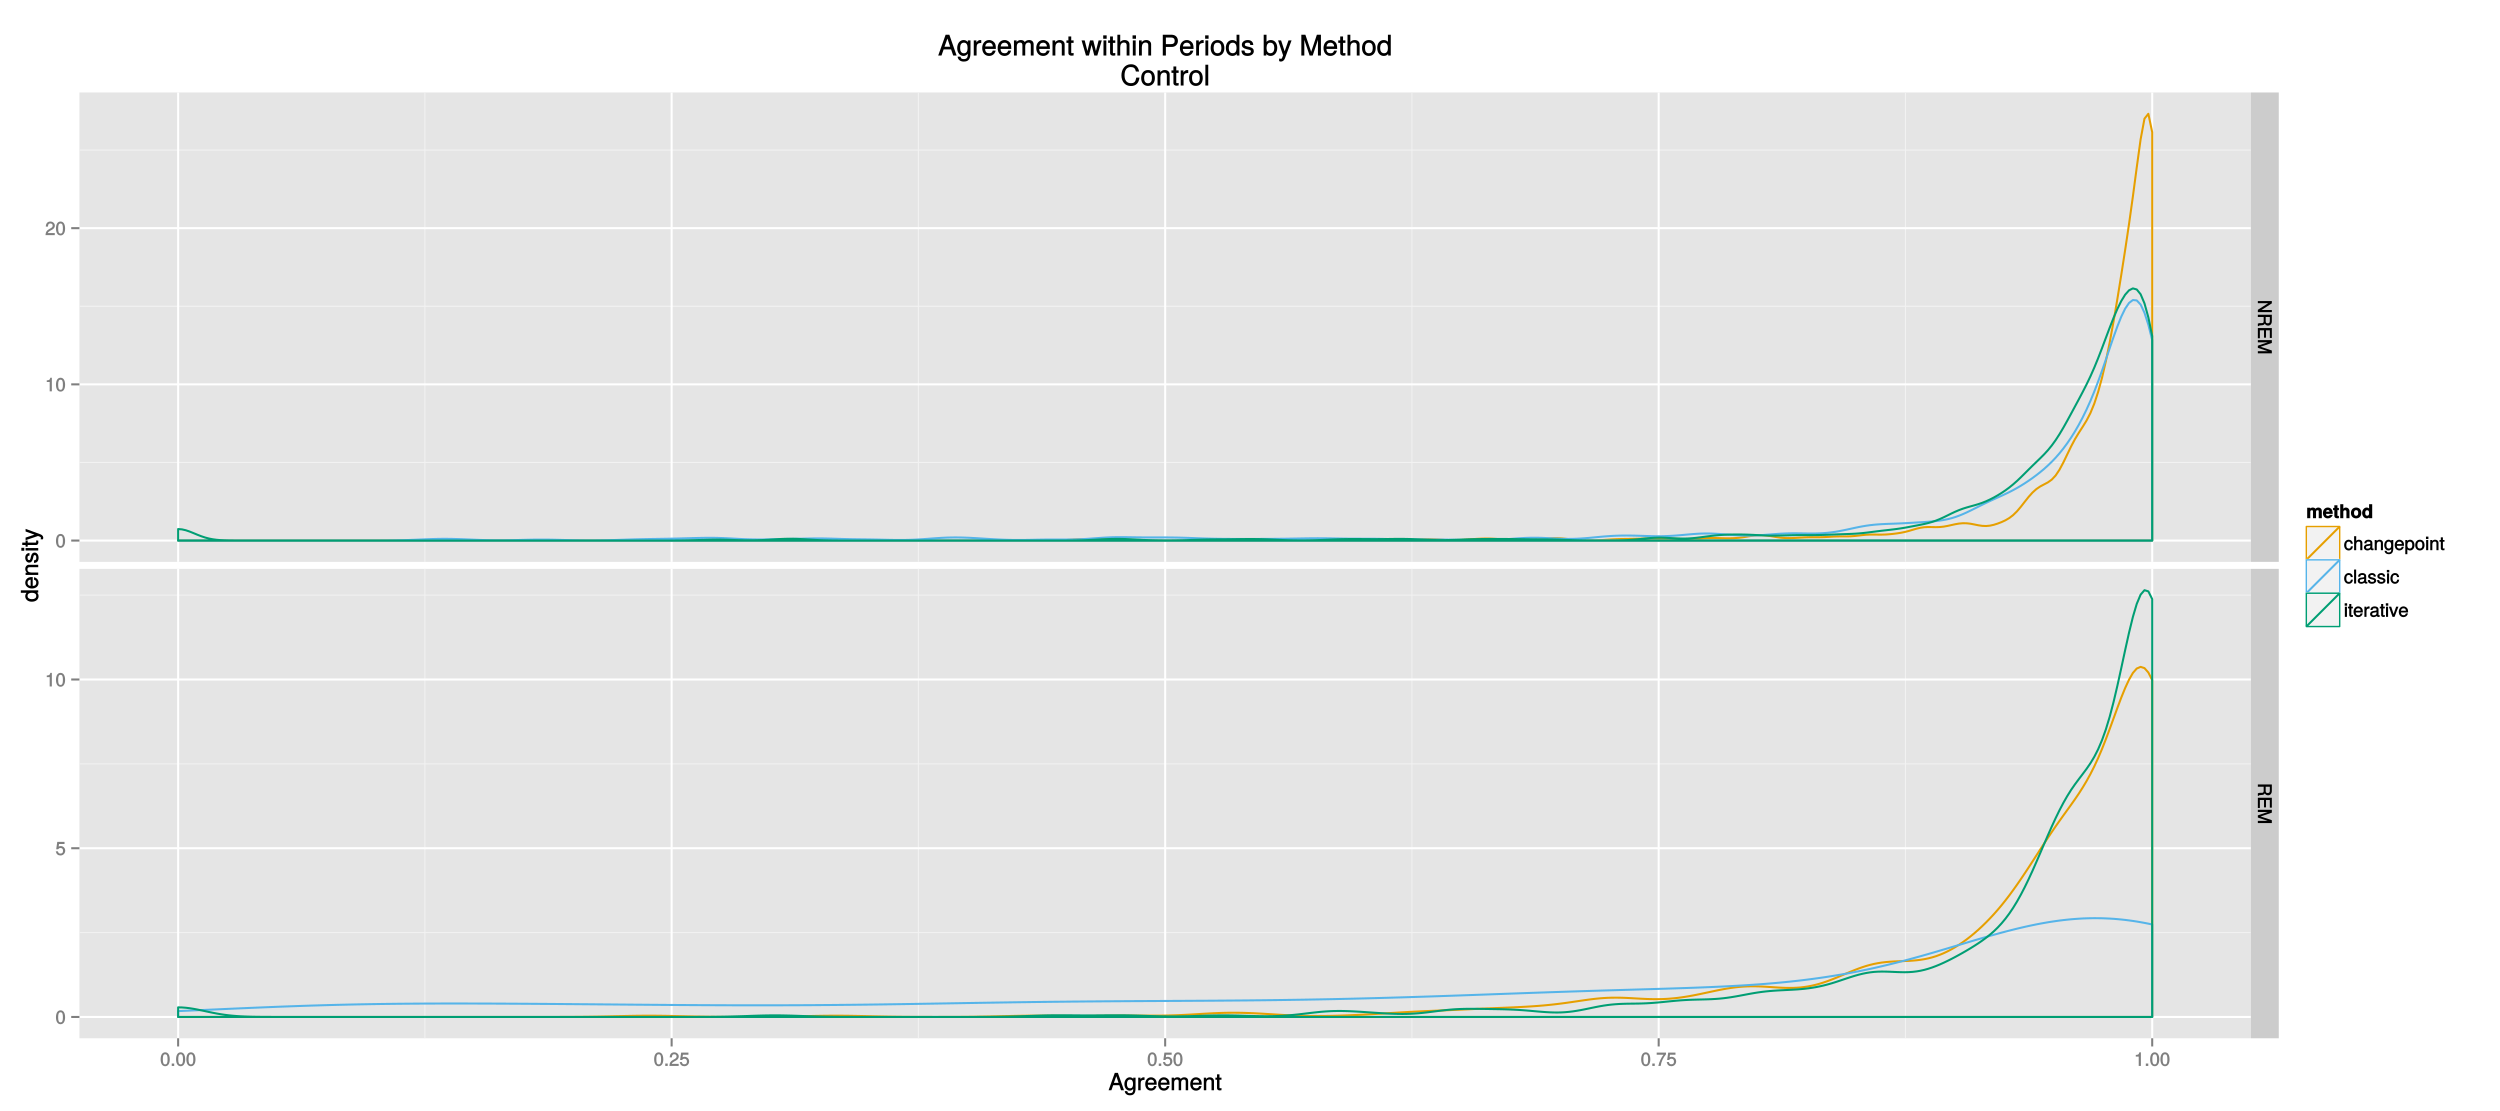 <?xml version="1.0" encoding="UTF-8"?>
<svg xmlns="http://www.w3.org/2000/svg" xmlns:xlink="http://www.w3.org/1999/xlink" width="1296pt" height="576pt" viewBox="0 0 1296 576" version="1.1">
<defs>
<g>
<symbol overflow="visible" id="glyph0-0">
<path style="stroke:none;" d=""/>
</symbol>
<symbol overflow="visible" id="glyph0-1">
<path style="stroke:none;" d="M 5 -3.391 C 5 -5.75 4.109 -7.062 2.641 -7.062 C 1.172 -7.062 0.266 -5.734 0.266 -3.453 C 0.266 -1.156 1.188 0.141 2.641 0.141 C 4.078 0.141 5 -1.156 5 -3.391 Z M 3.859 -3.469 C 3.859 -1.547 3.562 -0.812 2.625 -0.812 C 1.734 -0.812 1.406 -1.578 1.406 -3.438 C 1.406 -5.312 1.734 -6.047 2.641 -6.047 C 3.547 -6.047 3.859 -5.297 3.859 -3.469 Z M 3.859 -3.469 "/>
</symbol>
<symbol overflow="visible" id="glyph0-2">
<path style="stroke:none;" d="M 3.469 -0.125 L 3.469 -7.062 L 2.672 -7.062 C 2.328 -5.891 2.281 -5.875 0.828 -5.688 L 0.828 -4.844 L 2.344 -4.844 L 2.344 0 L 3.469 0 Z M 3.469 -0.125 "/>
</symbol>
<symbol overflow="visible" id="glyph0-3">
<path style="stroke:none;" d="M 5.031 -4.938 C 5.031 -6.078 4.016 -7.062 2.719 -7.062 C 1.328 -7.062 0.391 -6.219 0.328 -4.438 L 1.453 -4.438 C 1.531 -5.703 1.859 -6.062 2.703 -6.062 C 3.469 -6.062 3.891 -5.641 3.891 -4.906 C 3.891 -4.375 3.609 -4.016 3.016 -3.672 L 2.125 -3.172 C 0.703 -2.359 0.266 -1.625 0.172 0 L 4.984 0 L 4.984 -1.094 L 1.422 -1.094 C 1.5 -1.516 1.766 -1.781 2.594 -2.281 L 3.562 -2.797 C 4.516 -3.297 5.031 -4.094 5.031 -4.938 Z M 5.031 -4.938 "/>
</symbol>
<symbol overflow="visible" id="glyph0-4">
<path style="stroke:none;" d="M 5.062 -2.375 C 5.062 -3.719 4.031 -4.734 2.719 -4.734 C 2.25 -4.734 1.75 -4.578 1.656 -4.5 L 1.859 -5.828 L 4.703 -5.828 L 4.703 -6.922 L 0.938 -6.922 L 0.391 -3.094 L 1.375 -3.094 C 1.812 -3.609 2.047 -3.734 2.578 -3.734 C 3.484 -3.734 3.922 -3.266 3.922 -2.266 C 3.922 -1.281 3.484 -0.859 2.578 -0.859 C 1.828 -0.859 1.516 -1.109 1.281 -2 L 0.156 -2 C 0.469 -0.516 1.375 0.141 2.594 0.141 C 3.969 0.141 5.062 -0.938 5.062 -2.375 Z M 5.062 -2.375 "/>
</symbol>
<symbol overflow="visible" id="glyph0-5">
<path style="stroke:none;" d="M 1.969 -0.125 L 1.969 -1.25 L 0.688 -1.25 L 0.688 0 L 1.969 0 Z M 1.969 -0.125 "/>
</symbol>
<symbol overflow="visible" id="glyph0-6">
<path style="stroke:none;" d="M 5.125 -6.078 L 5.125 -6.922 L 0.297 -6.922 L 0.297 -5.828 L 3.844 -5.828 C 2.656 -4.344 1.656 -2.266 1.156 0 L 2.344 0 C 2.734 -2.328 3.656 -4.281 5.125 -6.031 Z M 5.125 -6.078 "/>
</symbol>
<symbol overflow="visible" id="glyph0-7">
<path style="stroke:none;" d="M 4.578 -1.984 L 3.641 -1.984 C 3.484 -1.062 3.219 -0.859 2.547 -0.859 C 1.656 -0.859 1.266 -1.406 1.266 -2.594 C 1.266 -3.844 1.656 -4.438 2.516 -4.438 C 3.188 -4.438 3.469 -4.156 3.594 -3.344 L 4.656 -3.344 C 4.562 -4.688 3.656 -5.438 2.531 -5.438 C 1.188 -5.438 0.156 -4.266 0.156 -2.594 C 0.156 -0.969 1.156 0.141 2.516 0.141 C 3.719 0.141 4.609 -0.703 4.719 -1.984 Z M 4.578 -1.984 "/>
</symbol>
<symbol overflow="visible" id="glyph0-8">
<path style="stroke:none;" d="M 4.797 -0.125 L 4.797 -3.922 C 4.797 -4.766 4.062 -5.438 3.078 -5.438 C 2.375 -5.438 1.828 -5.172 1.359 -4.562 L 1.609 -4.469 L 1.609 -7.25 L 0.531 -7.25 L 0.531 0 L 1.609 0 L 1.609 -2.891 C 1.609 -3.922 2 -4.469 2.828 -4.469 C 3.391 -4.469 3.719 -4.266 3.719 -3.609 L 3.719 0 L 4.797 0 Z M 4.797 -0.125 "/>
</symbol>
<symbol overflow="visible" id="glyph0-9">
<path style="stroke:none;" d="M 5.266 -0.141 L 5.266 -0.906 C 5.047 -0.859 5.016 -0.859 4.953 -0.859 C 4.688 -0.859 4.656 -0.875 4.656 -1.125 L 4.656 -3.922 C 4.656 -4.812 3.875 -5.438 2.641 -5.438 C 1.422 -5.438 0.531 -4.828 0.469 -3.547 L 1.547 -3.547 C 1.625 -4.281 1.859 -4.438 2.609 -4.438 C 3.328 -4.438 3.594 -4.281 3.594 -3.812 L 3.594 -3.594 C 3.594 -3.266 3.531 -3.25 2.891 -3.172 C 1.766 -3.031 1.594 -3 1.281 -2.875 C 0.703 -2.625 0.266 -2.047 0.266 -1.422 C 0.266 -0.516 1.031 0.141 2.047 0.141 C 2.703 0.141 3.422 -0.156 3.672 -0.438 C 3.703 -0.328 4.188 0.062 4.578 0.062 C 4.75 0.062 4.875 0.047 5.266 -0.047 Z M 3.594 -1.859 C 3.594 -1.141 3 -0.812 2.219 -0.812 C 1.609 -0.812 1.375 -0.906 1.375 -1.453 C 1.375 -1.969 1.594 -2.078 2.453 -2.203 C 3.297 -2.328 3.469 -2.359 3.594 -2.422 Z M 3.594 -1.859 "/>
</symbol>
<symbol overflow="visible" id="glyph0-10">
<path style="stroke:none;" d="M 4.812 -0.125 L 4.812 -3.922 C 4.812 -4.766 4.047 -5.438 3.078 -5.438 C 2.328 -5.438 1.75 -5.109 1.312 -4.406 L 1.547 -4.312 L 1.547 -5.281 L 0.531 -5.281 L 0.531 0 L 1.609 0 L 1.609 -2.891 C 1.609 -3.922 2.031 -4.469 2.844 -4.469 C 3.469 -4.469 3.734 -4.219 3.734 -3.609 L 3.734 0 L 4.812 0 Z M 4.812 -0.125 "/>
</symbol>
<symbol overflow="visible" id="glyph0-11">
<path style="stroke:none;" d="M 4.828 -0.953 L 4.828 -5.281 L 3.812 -5.281 L 3.812 -4.422 L 4.047 -4.516 C 3.641 -5.109 3.062 -5.438 2.422 -5.438 C 1.141 -5.438 0.141 -4.219 0.141 -2.594 C 0.141 -1 1.172 0.141 2.344 0.141 C 2.984 0.141 3.516 -0.156 4.047 -0.797 L 3.812 -0.875 L 3.812 -0.547 C 3.812 0.781 3.406 1.156 2.469 1.156 C 1.844 1.156 1.484 1.062 1.375 0.312 L 0.281 0.312 C 0.391 1.406 1.266 2.094 2.453 2.094 C 4.016 2.094 4.828 1.266 4.828 -0.953 Z M 3.734 -2.609 C 3.734 -1.406 3.359 -0.859 2.516 -0.859 C 1.641 -0.859 1.25 -1.422 1.25 -2.641 C 1.25 -3.844 1.656 -4.438 2.5 -4.438 C 3.375 -4.438 3.734 -3.828 3.734 -2.609 Z M 3.734 -2.609 "/>
</symbol>
<symbol overflow="visible" id="glyph0-12">
<path style="stroke:none;" d="M 5.062 -2.406 C 5.062 -3.141 5 -3.594 4.859 -3.969 C 4.531 -4.797 3.625 -5.438 2.688 -5.438 C 1.281 -5.438 0.234 -4.266 0.234 -2.609 C 0.234 -0.953 1.25 0.141 2.672 0.141 C 3.812 0.141 4.75 -0.641 4.984 -1.781 L 3.906 -1.781 C 3.641 -1 3.344 -0.859 2.703 -0.859 C 1.859 -0.859 1.375 -1.25 1.359 -2.281 L 5.062 -2.281 Z M 4.156 -3.031 C 4.156 -3.031 3.969 -3.172 3.969 -3.188 L 1.375 -3.188 C 1.438 -3.953 1.875 -4.438 2.672 -4.438 C 3.469 -4.438 3.922 -3.906 3.922 -3.125 Z M 4.156 -3.031 "/>
</symbol>
<symbol overflow="visible" id="glyph0-13">
<path style="stroke:none;" d="M 5.156 -2.594 C 5.156 -4.281 4.188 -5.438 2.859 -5.438 C 2.172 -5.438 1.531 -5.078 1.156 -4.484 L 1.391 -4.391 L 1.391 -5.281 L 0.391 -5.281 L 0.391 2.094 L 1.453 2.094 L 1.453 -0.734 L 1.219 -0.641 C 1.641 -0.125 2.219 0.141 2.875 0.141 C 4.156 0.141 5.156 -0.984 5.156 -2.594 Z M 4.031 -2.609 C 4.031 -1.469 3.594 -0.859 2.719 -0.859 C 1.875 -0.859 1.453 -1.422 1.453 -2.594 C 1.453 -3.781 1.875 -4.422 2.719 -4.422 C 3.609 -4.422 4.031 -3.812 4.031 -2.609 Z M 4.031 -2.609 "/>
</symbol>
<symbol overflow="visible" id="glyph0-14">
<path style="stroke:none;" d="M 5.031 -2.594 C 5.031 -4.344 4.062 -5.438 2.609 -5.438 C 1.203 -5.438 0.203 -4.328 0.203 -2.641 C 0.203 -0.953 1.188 0.141 2.625 0.141 C 4.031 0.141 5.031 -0.953 5.031 -2.594 Z M 3.922 -2.609 C 3.922 -1.422 3.5 -0.859 2.625 -0.859 C 1.734 -0.859 1.312 -1.422 1.312 -2.641 C 1.312 -3.844 1.734 -4.438 2.625 -4.438 C 3.516 -4.438 3.922 -3.859 3.922 -2.609 Z M 3.922 -2.609 "/>
</symbol>
<symbol overflow="visible" id="glyph0-15">
<path style="stroke:none;" d="M 1.609 -0.125 L 1.609 -5.281 L 0.531 -5.281 L 0.531 0 L 1.609 0 Z M 1.703 -5.906 L 1.703 -7.047 L 0.438 -7.047 L 0.438 -5.781 L 1.703 -5.781 Z M 1.703 -5.906 "/>
</symbol>
<symbol overflow="visible" id="glyph0-16">
<path style="stroke:none;" d="M 2.578 -0.125 L 2.578 -0.969 C 2.328 -0.906 2.203 -0.891 2.047 -0.891 C 1.703 -0.891 1.75 -0.859 1.75 -1.203 L 1.75 -4.375 L 2.578 -4.375 L 2.578 -5.281 L 1.75 -5.281 L 1.75 -6.672 L 0.672 -6.672 L 0.672 -5.281 L -0.016 -5.281 L -0.016 -4.375 L 0.672 -4.375 L 0.672 -0.859 C 0.672 -0.344 1.156 0.062 1.781 0.062 C 1.969 0.062 2.172 0.047 2.578 -0.016 Z M 2.578 -0.125 "/>
</symbol>
<symbol overflow="visible" id="glyph0-17">
<path style="stroke:none;" d="M 1.578 -0.125 L 1.578 -7.25 L 0.516 -7.25 L 0.516 0 L 1.578 0 Z M 1.578 -0.125 "/>
</symbol>
<symbol overflow="visible" id="glyph0-18">
<path style="stroke:none;" d="M 4.531 -1.531 C 4.531 -2.281 3.984 -2.797 2.984 -3.031 L 2.219 -3.219 C 1.562 -3.375 1.422 -3.438 1.422 -3.797 C 1.422 -4.266 1.703 -4.438 2.344 -4.438 C 3 -4.438 3.188 -4.281 3.219 -3.625 L 4.344 -3.625 C 4.328 -4.734 3.547 -5.438 2.375 -5.438 C 1.203 -5.438 0.312 -4.688 0.312 -3.766 C 0.312 -2.969 0.859 -2.469 2.047 -2.188 L 2.797 -2 C 3.344 -1.875 3.422 -1.828 3.422 -1.469 C 3.422 -1 3.094 -0.859 2.391 -0.859 C 1.672 -0.859 1.406 -0.891 1.281 -1.797 L 0.172 -1.797 C 0.219 -0.5 1.016 0.141 2.328 0.141 C 3.594 0.141 4.531 -0.562 4.531 -1.531 Z M 4.531 -1.531 "/>
</symbol>
<symbol overflow="visible" id="glyph0-19">
<path style="stroke:none;" d="M 3.219 -4.453 L 3.219 -5.375 C 2.938 -5.422 2.875 -5.438 2.766 -5.438 C 2.25 -5.438 1.75 -5.078 1.297 -4.344 L 1.531 -4.234 L 1.531 -5.281 L 0.531 -5.281 L 0.531 0 L 1.609 0 L 1.609 -2.734 C 1.609 -3.859 1.844 -4.312 3.219 -4.328 Z M 3.219 -4.453 "/>
</symbol>
<symbol overflow="visible" id="glyph0-20">
<path style="stroke:none;" d="M 4.656 -5.281 L 3.656 -5.281 L 2.203 -1.078 L 2.469 -1.078 L 1.094 -5.281 L -0.094 -5.281 L 1.766 0 L 2.828 0 L 4.844 -5.281 Z M 4.656 -5.281 "/>
</symbol>
<symbol overflow="visible" id="glyph1-0">
<path style="stroke:none;" d=""/>
</symbol>
<symbol overflow="visible" id="glyph1-1">
<path style="stroke:none;" d="M 0.125 6.328 L 7.25 6.328 L 7.25 5.203 L 1.406 5.203 L 1.5 5.453 L 7.25 1.766 L 7.25 0.578 L 0 0.578 L 0 1.703 L 5.797 1.703 L 5.703 1.469 L 0 5.109 L 0 6.328 Z M 0.125 6.328 "/>
</symbol>
<symbol overflow="visible" id="glyph1-2">
<path style="stroke:none;" d="M 0.125 6.656 L 0.406 6.656 C 0.672 6.281 0.828 6.234 1.75 6.219 C 2.906 6.203 3.391 5.906 3.719 5.141 L 3.453 5.141 C 3.844 5.922 4.453 6.375 5.25 6.375 C 6.453 6.375 7.25 5.484 7.25 4.109 L 7.25 0.75 L 0 0.75 L 0 1.922 L 3.016 1.922 L 3.016 4.094 C 3.016 4.875 2.766 5.109 1.906 5.094 L 1.281 5.078 C 0.844 5.078 0.406 5.156 0 5.344 L 0 6.656 Z M 5.125 5.172 C 4.297 5.172 4.062 4.891 4.062 3.938 L 4.062 1.922 L 6.203 1.922 L 6.203 3.938 C 6.203 4.938 5.906 5.172 5.125 5.172 Z M 5.125 5.172 "/>
</symbol>
<symbol overflow="visible" id="glyph1-3">
<path style="stroke:none;" d="M 0.125 6.016 L 1.047 6.016 L 1.047 1.891 L 3.188 1.891 L 3.188 5.703 L 4.234 5.703 L 4.234 1.891 L 6.203 1.891 L 6.203 5.844 L 7.25 5.844 L 7.25 0.719 L 0 0.719 L 0 6.016 Z M 0.125 6.016 "/>
</symbol>
<symbol overflow="visible" id="glyph1-4">
<path style="stroke:none;" d="M 0.125 7.438 L 7.25 7.438 L 7.25 5.953 L 1.031 3.891 L 1.031 4.156 L 7.25 2.047 L 7.25 0.578 L 0 0.578 L 0 1.703 L 5.984 1.703 L 5.984 1.422 L 0 3.453 L 0 4.578 L 5.984 6.594 L 5.984 6.312 L 0 6.312 L 0 7.438 Z M 0.125 7.438 "/>
</symbol>
<symbol overflow="visible" id="glyph2-0">
<path style="stroke:none;" d=""/>
</symbol>
<symbol overflow="visible" id="glyph2-1">
<path style="stroke:none;" d="M 7.969 -0.125 L 4.844 -9.016 L 3.234 -9.016 L 0.016 0 L 1.469 0 L 2.406 -2.625 L 5.594 -2.625 L 6.484 0 L 8.016 0 Z M 5.375 -3.828 L 2.766 -3.828 L 4.156 -7.688 L 3.891 -7.688 L 5.188 -3.828 Z M 5.375 -3.828 "/>
</symbol>
<symbol overflow="visible" id="glyph2-2">
<path style="stroke:none;" d="M 6 -1.156 L 6 -6.547 L 4.797 -6.547 L 4.797 -5.516 L 5.047 -5.609 C 4.531 -6.344 3.828 -6.734 3.031 -6.734 C 1.422 -6.734 0.203 -5.25 0.203 -3.219 C 0.203 -1.234 1.469 0.188 2.938 0.188 C 3.734 0.188 4.375 -0.188 5.047 -0.984 L 4.797 -1.078 L 4.797 -0.656 C 4.797 1.016 4.266 1.516 3.094 1.516 C 2.297 1.516 1.828 1.359 1.688 0.453 L 0.391 0.453 C 0.516 1.781 1.578 2.609 3.062 2.609 C 5.031 2.609 6 1.609 6 -1.156 Z M 4.703 -3.234 C 4.703 -1.734 4.203 -1.016 3.141 -1.016 C 2.047 -1.016 1.531 -1.75 1.531 -3.281 C 1.531 -4.781 2.062 -5.547 3.125 -5.547 C 4.219 -5.547 4.703 -4.766 4.703 -3.234 Z M 4.703 -3.234 "/>
</symbol>
<symbol overflow="visible" id="glyph2-3">
<path style="stroke:none;" d="M 3.984 -5.547 L 3.984 -6.688 C 3.688 -6.719 3.594 -6.734 3.469 -6.734 C 2.812 -6.734 2.219 -6.312 1.641 -5.375 L 1.891 -5.281 L 1.891 -6.547 L 0.703 -6.547 L 0.703 0 L 1.969 0 L 1.969 -3.391 C 1.969 -4.812 2.297 -5.391 3.984 -5.406 Z M 3.984 -5.547 "/>
</symbol>
<symbol overflow="visible" id="glyph2-4">
<path style="stroke:none;" d="M 6.281 -2.984 C 6.281 -3.906 6.219 -4.469 6.031 -4.938 C 5.625 -5.969 4.531 -6.734 3.359 -6.734 C 1.609 -6.734 0.344 -5.297 0.344 -3.234 C 0.344 -1.172 1.578 0.188 3.344 0.188 C 4.781 0.188 5.906 -0.766 6.188 -2.172 L 4.922 -2.172 C 4.594 -1.219 4.172 -1.016 3.375 -1.016 C 2.328 -1.016 1.688 -1.547 1.656 -2.859 L 6.281 -2.859 Z M 5.188 -3.781 C 5.188 -3.781 4.984 -3.922 4.984 -3.938 L 1.688 -3.938 C 1.766 -4.922 2.344 -5.547 3.344 -5.547 C 4.328 -5.547 4.938 -4.859 4.938 -3.875 Z M 5.188 -3.781 "/>
</symbol>
<symbol overflow="visible" id="glyph2-5">
<path style="stroke:none;" d="M 9.25 -0.125 L 9.25 -4.844 C 9.25 -5.969 8.5 -6.734 7.312 -6.734 C 6.484 -6.734 5.875 -6.438 5.406 -5.875 C 5.109 -6.406 4.516 -6.734 3.703 -6.734 C 2.859 -6.734 2.203 -6.391 1.656 -5.625 L 1.891 -5.531 L 1.891 -6.547 L 0.703 -6.547 L 0.703 0 L 1.984 0 L 1.984 -4.078 C 1.984 -4.984 2.516 -5.594 3.328 -5.594 C 4.062 -5.594 4.344 -5.266 4.344 -4.469 L 4.344 0 L 5.609 0 L 5.609 -4.078 C 5.609 -4.984 6.156 -5.594 6.969 -5.594 C 7.703 -5.594 7.984 -5.25 7.984 -4.469 L 7.984 0 L 9.25 0 Z M 9.25 -0.125 "/>
</symbol>
<symbol overflow="visible" id="glyph2-6">
<path style="stroke:none;" d="M 5.969 -0.125 L 5.969 -4.891 C 5.969 -5.922 5.062 -6.734 3.859 -6.734 C 2.922 -6.734 2.203 -6.344 1.656 -5.453 L 1.891 -5.359 L 1.891 -6.547 L 0.703 -6.547 L 0.703 0 L 1.969 0 L 1.969 -3.594 C 1.969 -4.891 2.531 -5.594 3.547 -5.594 C 4.344 -5.594 4.703 -5.25 4.703 -4.484 L 4.703 0 L 5.969 0 Z M 5.969 -0.125 "/>
</symbol>
<symbol overflow="visible" id="glyph2-7">
<path style="stroke:none;" d="M 3.188 -0.125 L 3.188 -1.156 C 2.922 -1.062 2.766 -1.062 2.562 -1.062 C 2.141 -1.062 2.141 -1.047 2.141 -1.484 L 2.141 -5.469 L 3.188 -5.469 L 3.188 -6.547 L 2.141 -6.547 L 2.141 -8.281 L 0.875 -8.281 L 0.875 -6.547 L 0.031 -6.547 L 0.031 -5.469 L 0.875 -5.469 L 0.875 -1.047 C 0.875 -0.406 1.453 0.078 2.234 0.078 C 2.469 0.078 2.719 0.062 3.188 -0.031 Z M 3.188 -0.125 "/>
</symbol>
<symbol overflow="visible" id="glyph3-0">
<path style="stroke:none;" d=""/>
</symbol>
<symbol overflow="visible" id="glyph3-1">
<path style="stroke:none;" d="M -0.125 -6.078 L -9.016 -6.078 L -9.016 -4.797 L -5.625 -4.797 L -5.719 -5.047 C -6.359 -4.625 -6.734 -3.859 -6.734 -3.016 C -6.734 -1.375 -5.344 -0.172 -3.344 -0.172 C -1.219 -0.172 0.188 -1.359 0.188 -3.047 C 0.188 -3.906 -0.188 -4.609 -0.953 -5.141 L -1.062 -4.906 L 0 -4.906 L 0 -6.078 Z M -3.25 -4.797 C -1.797 -4.797 -1.016 -4.25 -1.016 -3.188 C -1.016 -2.094 -1.812 -1.484 -3.281 -1.484 C -4.734 -1.484 -5.531 -2.094 -5.531 -3.188 C -5.531 -4.266 -4.703 -4.797 -3.25 -4.797 Z M -3.25 -4.797 "/>
</symbol>
<symbol overflow="visible" id="glyph3-2">
<path style="stroke:none;" d="M -2.984 -6.281 C -3.906 -6.281 -4.469 -6.219 -4.938 -6.031 C -5.969 -5.625 -6.734 -4.531 -6.734 -3.359 C -6.734 -1.609 -5.297 -0.344 -3.234 -0.344 C -1.172 -0.344 0.188 -1.578 0.188 -3.344 C 0.188 -4.781 -0.766 -5.906 -2.172 -6.188 L -2.172 -4.922 C -1.219 -4.594 -1.016 -4.172 -1.016 -3.375 C -1.016 -2.328 -1.547 -1.688 -2.859 -1.656 L -2.859 -6.281 Z M -3.781 -5.188 C -3.781 -5.188 -3.922 -4.984 -3.938 -4.984 L -3.938 -1.688 C -4.922 -1.766 -5.547 -2.344 -5.547 -3.344 C -5.547 -4.328 -4.859 -4.938 -3.875 -4.938 Z M -3.781 -5.188 "/>
</symbol>
<symbol overflow="visible" id="glyph3-3">
<path style="stroke:none;" d="M -0.125 -5.969 L -4.891 -5.969 C -5.922 -5.969 -6.734 -5.062 -6.734 -3.859 C -6.734 -2.922 -6.344 -2.203 -5.453 -1.656 L -5.359 -1.891 L -6.547 -1.891 L -6.547 -0.703 L 0 -0.703 L 0 -1.969 L -3.594 -1.969 C -4.891 -1.969 -5.594 -2.531 -5.594 -3.547 C -5.594 -4.344 -5.25 -4.703 -4.484 -4.703 L 0 -4.703 L 0 -5.969 Z M -0.125 -5.969 "/>
</symbol>
<symbol overflow="visible" id="glyph3-4">
<path style="stroke:none;" d="M -1.891 -5.641 C -2.828 -5.641 -3.438 -4.984 -3.734 -3.734 L -3.953 -2.766 C -4.156 -1.953 -4.281 -1.734 -4.734 -1.734 C -5.297 -1.734 -5.547 -2.125 -5.547 -2.938 C -5.547 -3.75 -5.328 -4.031 -4.531 -4.062 L -4.531 -5.391 C -5.906 -5.375 -6.734 -4.422 -6.734 -2.969 C -6.734 -1.516 -5.844 -0.422 -4.688 -0.422 C -3.703 -0.422 -3.094 -1.062 -2.734 -2.562 L -2.516 -3.484 C -2.344 -4.188 -2.266 -4.312 -1.812 -4.312 C -1.219 -4.312 -1.016 -3.875 -1.016 -3 C -1.016 -2.094 -1.094 -1.734 -2.188 -1.578 L -2.188 -0.266 C -0.594 -0.312 0.188 -1.266 0.188 -2.922 C 0.188 -4.5 -0.688 -5.641 -1.891 -5.641 Z M -1.891 -5.641 "/>
</symbol>
<symbol overflow="visible" id="glyph3-5">
<path style="stroke:none;" d="M -0.125 -1.969 L -6.547 -1.969 L -6.547 -0.703 L 0 -0.703 L 0 -1.969 Z M -7.375 -2.094 L -8.75 -2.094 L -8.75 -0.578 L -7.234 -0.578 L -7.234 -2.094 Z M -7.375 -2.094 "/>
</symbol>
<symbol overflow="visible" id="glyph3-6">
<path style="stroke:none;" d="M -0.125 -3.188 L -1.156 -3.188 C -1.062 -2.922 -1.062 -2.766 -1.062 -2.562 C -1.062 -2.141 -1.047 -2.141 -1.484 -2.141 L -5.469 -2.141 L -5.469 -3.188 L -6.547 -3.188 L -6.547 -2.141 L -8.281 -2.141 L -8.281 -0.875 L -6.547 -0.875 L -6.547 -0.031 L -5.469 -0.031 L -5.469 -0.875 L -1.047 -0.875 C -0.406 -0.875 0.078 -1.453 0.078 -2.234 C 0.078 -2.469 0.062 -2.719 -0.031 -3.188 Z M -0.125 -3.188 "/>
</symbol>
<symbol overflow="visible" id="glyph3-7">
<path style="stroke:none;" d="M -6.547 -5.734 L -6.547 -4.562 L -1.531 -2.766 L -1.531 -3.047 L -6.547 -1.391 L -6.547 -0.047 L -0.109 -2.219 L 0.891 -1.844 C 1.328 -1.672 1.375 -1.609 1.375 -1.172 C 1.375 -1.031 1.344 -0.859 1.266 -0.5 L 2.406 -0.5 C 2.531 -0.75 2.609 -1.062 2.609 -1.312 C 2.609 -2.031 2.094 -2.734 1.188 -3.078 L -6.547 -5.922 Z M -6.547 -5.734 "/>
</symbol>
<symbol overflow="visible" id="glyph4-0">
<path style="stroke:none;" d=""/>
</symbol>
<symbol overflow="visible" id="glyph4-1">
<path style="stroke:none;" d="M 8.031 -0.125 L 8.031 -3.797 C 8.031 -4.797 7.297 -5.531 6.25 -5.531 C 5.609 -5.531 5.047 -5.25 4.75 -4.859 C 4.578 -5.203 3.969 -5.531 3.328 -5.531 C 2.734 -5.531 2.25 -5.281 1.812 -4.766 L 2.031 -4.656 L 2.031 -5.438 L 0.438 -5.438 L 0.438 0 L 2.047 0 L 2.047 -3.234 C 2.047 -3.859 2.266 -4.125 2.844 -4.125 C 3.297 -4.125 3.438 -3.984 3.438 -3.578 L 3.438 0 L 5.031 0 L 5.031 -3.234 C 5.031 -3.859 5.25 -4.125 5.828 -4.125 C 6.281 -4.125 6.422 -3.984 6.422 -3.578 L 6.422 0 L 8.031 0 Z M 8.031 -0.125 "/>
</symbol>
<symbol overflow="visible" id="glyph4-2">
<path style="stroke:none;" d="M 5.156 -2.516 C 5.156 -4.312 4.141 -5.531 2.609 -5.531 C 1.125 -5.531 0.078 -4.391 0.078 -2.641 C 0.078 -0.984 1.109 0.094 2.578 0.094 C 3.734 0.094 4.812 -0.562 5.141 -1.719 L 3.562 -1.719 C 3.406 -1.203 3.125 -1.203 2.625 -1.203 C 2 -1.203 1.719 -1.359 1.688 -2.234 L 5.141 -2.234 Z M 3.641 -3.391 L 1.719 -3.391 C 1.781 -3.969 2 -4.234 2.594 -4.234 C 3.172 -4.234 3.438 -3.984 3.484 -3.391 Z M 3.641 -3.391 "/>
</symbol>
<symbol overflow="visible" id="glyph4-3">
<path style="stroke:none;" d="M 3.016 -0.125 L 3.016 -1.219 C 2.75 -1.188 2.672 -1.172 2.578 -1.172 C 2.219 -1.172 2.266 -1.141 2.266 -1.609 L 2.266 -4.188 L 3.016 -4.188 L 3.016 -5.328 L 2.266 -5.328 L 2.266 -6.719 L 0.656 -6.719 L 0.656 -5.328 L 0 -5.328 L 0 -4.188 L 0.656 -4.188 L 0.656 -1.234 C 0.656 -0.422 1.234 0.031 2.109 0.031 C 2.406 0.031 2.641 0.016 3.016 0 Z M 3.016 -0.125 "/>
</symbol>
<symbol overflow="visible" id="glyph4-4">
<path style="stroke:none;" d="M 5.312 -0.125 L 5.312 -3.594 C 5.312 -4.812 4.484 -5.531 3.5 -5.531 C 2.844 -5.531 2.266 -5.219 1.891 -4.656 L 2.109 -4.562 L 2.109 -7.25 L 0.516 -7.25 L 0.516 0 L 2.109 0 L 2.109 -3.234 C 2.109 -3.828 2.422 -4.125 3.016 -4.125 C 3.5 -4.125 3.719 -3.984 3.719 -3.297 L 3.719 0 L 5.312 0 Z M 5.312 -0.125 "/>
</symbol>
<symbol overflow="visible" id="glyph4-5">
<path style="stroke:none;" d="M 5.578 -2.672 C 5.578 -4.438 4.516 -5.531 2.891 -5.531 C 1.312 -5.531 0.203 -4.406 0.203 -2.719 C 0.203 -1 1.312 0.094 2.891 0.094 C 4.469 0.094 5.578 -1.016 5.578 -2.672 Z M 3.984 -2.703 C 3.984 -1.734 3.609 -1.25 2.891 -1.25 C 2.172 -1.25 1.797 -1.734 1.797 -2.719 C 1.797 -3.703 2.172 -4.188 2.891 -4.188 C 3.641 -4.188 3.984 -3.719 3.984 -2.703 Z M 3.984 -2.703 "/>
</symbol>
<symbol overflow="visible" id="glyph4-6">
<path style="stroke:none;" d="M 5.359 -0.125 L 5.359 -7.25 L 3.75 -7.25 L 3.75 -4.641 L 3.969 -4.734 C 3.641 -5.25 3.094 -5.531 2.453 -5.531 C 1.219 -5.531 0.141 -4.266 0.141 -2.703 C 0.141 -1.234 1.078 0.094 2.453 0.094 C 3.094 0.094 3.641 -0.188 3.969 -0.641 L 3.75 -0.719 L 3.75 0 L 5.359 0 Z M 3.75 -2.688 C 3.75 -1.75 3.422 -1.297 2.75 -1.297 C 2.078 -1.297 1.75 -1.75 1.75 -2.703 C 1.75 -3.672 2.078 -4.141 2.75 -4.141 C 3.438 -4.141 3.75 -3.672 3.75 -2.688 Z M 3.75 -2.688 "/>
</symbol>
<symbol overflow="visible" id="glyph5-0">
<path style="stroke:none;" d=""/>
</symbol>
<symbol overflow="visible" id="glyph5-1">
<path style="stroke:none;" d="M 9.531 -0.125 L 5.812 -10.781 L 3.891 -10.781 L 0.047 0 L 1.75 0 L 2.859 -3.156 L 6.734 -3.156 L 7.812 0 L 9.594 0 Z M 6.453 -4.547 L 3.297 -4.547 L 4.969 -9.188 L 4.703 -9.188 L 6.25 -4.547 Z M 6.453 -4.547 "/>
</symbol>
<symbol overflow="visible" id="glyph5-2">
<path style="stroke:none;" d="M 7.172 -1.375 L 7.172 -7.828 L 5.797 -7.828 L 5.797 -6.578 L 6.016 -6.688 C 5.422 -7.578 4.594 -8.031 3.625 -8.031 C 1.719 -8.031 0.281 -6.281 0.281 -3.828 C 0.281 -1.453 1.75 0.219 3.531 0.219 C 4.484 0.219 5.234 -0.219 6.016 -1.172 L 5.797 -1.266 L 5.797 -0.766 C 5.797 1.234 5.109 1.859 3.719 1.859 C 2.766 1.859 2.156 1.656 2 0.594 L 0.5 0.594 C 0.641 2.156 1.906 3.141 3.672 3.141 C 6.031 3.141 7.172 1.953 7.172 -1.375 Z M 5.672 -3.859 C 5.672 -2.062 5.047 -1.172 3.781 -1.172 C 2.469 -1.172 1.797 -2.078 1.797 -3.906 C 1.797 -5.719 2.484 -6.656 3.766 -6.656 C 5.062 -6.656 5.672 -5.688 5.672 -3.859 Z M 5.672 -3.859 "/>
</symbol>
<symbol overflow="visible" id="glyph5-3">
<path style="stroke:none;" d="M 4.75 -6.625 L 4.75 -7.984 C 4.422 -8.031 4.328 -8.031 4.156 -8.031 C 3.391 -8.031 2.688 -7.531 2 -6.406 L 2.234 -6.312 L 2.234 -7.828 L 0.859 -7.828 L 0.859 0 L 2.328 0 L 2.328 -4.047 C 2.328 -5.75 2.766 -6.469 4.75 -6.5 Z M 4.75 -6.625 "/>
</symbol>
<symbol overflow="visible" id="glyph5-4">
<path style="stroke:none;" d="M 7.516 -3.562 C 7.516 -4.656 7.438 -5.344 7.219 -5.906 C 6.734 -7.141 5.453 -8.031 4.031 -8.031 C 1.938 -8.031 0.438 -6.344 0.438 -3.859 C 0.438 -1.391 1.891 0.219 4 0.219 C 5.734 0.219 7.062 -0.891 7.391 -2.562 L 5.922 -2.562 C 5.547 -1.422 5.016 -1.172 4.047 -1.172 C 2.797 -1.172 1.984 -1.828 1.953 -3.422 L 7.516 -3.422 Z M 6.188 -4.531 C 6.188 -4.531 6 -4.672 6 -4.688 L 2 -4.688 C 2.094 -5.875 2.812 -6.656 4.016 -6.656 C 5.203 -6.656 5.969 -5.812 5.969 -4.625 Z M 6.188 -4.531 "/>
</symbol>
<symbol overflow="visible" id="glyph5-5">
<path style="stroke:none;" d="M 11.078 -0.125 L 11.078 -5.797 C 11.078 -7.141 10.203 -8.031 8.781 -8.031 C 7.781 -8.031 7.078 -7.688 6.484 -6.984 C 6.109 -7.656 5.422 -8.031 4.438 -8.031 C 3.422 -8.031 2.672 -7.625 2.016 -6.719 L 2.25 -6.609 L 2.25 -7.828 L 0.875 -7.828 L 0.875 0 L 2.344 0 L 2.344 -4.875 C 2.344 -5.969 3.016 -6.719 3.984 -6.719 C 4.891 -6.719 5.25 -6.297 5.25 -5.328 L 5.25 0 L 6.719 0 L 6.719 -4.875 C 6.719 -5.969 7.391 -6.719 8.375 -6.719 C 9.25 -6.719 9.609 -6.281 9.609 -5.328 L 9.609 0 L 11.078 0 Z M 11.078 -0.125 "/>
</symbol>
<symbol overflow="visible" id="glyph5-6">
<path style="stroke:none;" d="M 7.141 -0.125 L 7.141 -5.828 C 7.141 -7.094 6.078 -8.031 4.625 -8.031 C 3.5 -8.031 2.672 -7.562 2.016 -6.516 L 2.25 -6.406 L 2.25 -7.828 L 0.859 -7.828 L 0.859 0 L 2.328 0 L 2.328 -4.297 C 2.328 -5.828 3.047 -6.719 4.266 -6.719 C 5.219 -6.719 5.672 -6.266 5.672 -5.359 L 5.672 0 L 7.141 0 Z M 7.141 -0.125 "/>
</symbol>
<symbol overflow="visible" id="glyph5-7">
<path style="stroke:none;" d="M 3.781 -0.125 L 3.781 -1.328 C 3.5 -1.234 3.312 -1.219 3.078 -1.219 C 2.562 -1.219 2.547 -1.219 2.547 -1.75 L 2.547 -6.562 L 3.781 -6.562 L 3.781 -7.828 L 2.547 -7.828 L 2.547 -9.891 L 1.078 -9.891 L 1.078 -7.828 L 0.062 -7.828 L 0.062 -6.562 L 1.078 -6.562 L 1.078 -1.219 C 1.078 -0.469 1.75 0.094 2.672 0.094 C 2.969 0.094 3.25 0.078 3.781 -0.016 Z M 3.781 -0.125 "/>
</symbol>
<symbol overflow="visible" id="glyph5-8">
<path style="stroke:none;" d=""/>
</symbol>
<symbol overflow="visible" id="glyph5-9">
<path style="stroke:none;" d="M 10.203 -7.828 L 8.734 -7.828 L 7.203 -1.797 L 7.484 -1.797 L 5.969 -7.828 L 4.281 -7.828 L 2.812 -1.797 L 3.078 -1.797 L 1.516 -7.828 L -0.094 -7.828 L 2.172 0 L 3.734 0 L 5.219 -6.047 L 4.938 -6.047 L 6.5 0 L 8.062 0 L 10.375 -7.828 Z M 10.203 -7.828 "/>
</symbol>
<symbol overflow="visible" id="glyph5-10">
<path style="stroke:none;" d="M 2.328 -0.125 L 2.328 -7.828 L 0.859 -7.828 L 0.859 0 L 2.328 0 Z M 2.5 -8.812 L 2.5 -10.453 L 0.719 -10.453 L 0.719 -8.688 L 2.5 -8.688 Z M 2.5 -8.812 "/>
</symbol>
<symbol overflow="visible" id="glyph5-11">
<path style="stroke:none;" d="M 7.125 -0.125 L 7.125 -5.828 C 7.125 -7.109 6.094 -8.031 4.625 -8.031 C 3.562 -8.031 2.812 -7.672 2.109 -6.734 L 2.328 -6.641 L 2.328 -10.781 L 0.859 -10.781 L 0.859 0 L 2.328 0 L 2.328 -4.297 C 2.328 -5.828 3.016 -6.719 4.25 -6.719 C 5.094 -6.719 5.656 -6.359 5.656 -5.359 L 5.656 0 L 7.125 0 Z M 7.125 -0.125 "/>
</symbol>
<symbol overflow="visible" id="glyph5-12">
<path style="stroke:none;" d="M 9.016 -7.547 C 9.016 -9.516 7.719 -10.781 5.641 -10.781 L 1.172 -10.781 L 1.172 0 L 2.781 0 L 2.781 -4.453 L 5.953 -4.453 C 7.672 -4.453 9.016 -5.812 9.016 -7.547 Z M 7.344 -7.609 C 7.344 -6.453 6.734 -5.906 5.453 -5.906 L 2.781 -5.906 L 2.781 -9.328 L 5.453 -9.328 C 6.734 -9.328 7.344 -8.766 7.344 -7.609 Z M 7.344 -7.609 "/>
</symbol>
<symbol overflow="visible" id="glyph5-13">
<path style="stroke:none;" d="M 7.484 -3.844 C 7.484 -6.453 6.094 -8.031 3.922 -8.031 C 1.797 -8.031 0.375 -6.438 0.375 -3.906 C 0.375 -1.375 1.781 0.219 3.938 0.219 C 6.047 0.219 7.484 -1.375 7.484 -3.844 Z M 5.953 -3.859 C 5.953 -2.094 5.266 -1.172 3.938 -1.172 C 2.594 -1.172 1.906 -2.078 1.906 -3.906 C 1.906 -5.719 2.594 -6.656 3.938 -6.656 C 5.281 -6.656 5.953 -5.734 5.953 -3.859 Z M 5.953 -3.859 "/>
</symbol>
<symbol overflow="visible" id="glyph5-14">
<path style="stroke:none;" d="M 7.266 -0.125 L 7.266 -10.781 L 5.797 -10.781 L 5.797 -6.734 L 6.016 -6.828 C 5.516 -7.594 4.625 -8.031 3.609 -8.031 C 1.656 -8.031 0.234 -6.375 0.234 -3.969 C 0.234 -1.422 1.625 0.219 3.656 0.219 C 4.703 0.219 5.5 -0.203 6.156 -1.141 L 5.922 -1.234 L 5.922 0 L 7.266 0 Z M 5.797 -3.875 C 5.797 -2.125 5.094 -1.188 3.828 -1.188 C 2.5 -1.188 1.75 -2.141 1.75 -3.906 C 1.75 -5.656 2.5 -6.641 3.812 -6.641 C 5.109 -6.641 5.797 -5.625 5.797 -3.875 Z M 5.797 -3.875 "/>
</symbol>
<symbol overflow="visible" id="glyph5-15">
<path style="stroke:none;" d="M 6.734 -2.25 C 6.734 -3.375 5.984 -4.078 4.484 -4.438 L 3.328 -4.703 C 2.344 -4.938 2.062 -5.109 2.062 -5.641 C 2.062 -6.344 2.547 -6.656 3.531 -6.656 C 4.5 -6.656 4.875 -6.375 4.891 -5.453 L 6.438 -5.453 C 6.422 -7.062 5.312 -8.031 3.578 -8.031 C 1.812 -8.031 0.531 -6.984 0.531 -5.594 C 0.531 -4.406 1.281 -3.719 3.062 -3.281 L 4.188 -3.016 C 5.031 -2.812 5.219 -2.688 5.219 -2.141 C 5.219 -1.438 4.656 -1.172 3.594 -1.172 C 2.516 -1.172 2.047 -1.281 1.875 -2.578 L 0.328 -2.578 C 0.406 -0.688 1.531 0.219 3.5 0.219 C 5.406 0.219 6.734 -0.797 6.734 -2.25 Z M 6.734 -2.25 "/>
</symbol>
<symbol overflow="visible" id="glyph5-16">
<path style="stroke:none;" d="M 7.672 -3.984 C 7.672 -6.438 6.297 -8.031 4.312 -8.031 C 3.266 -8.031 2.438 -7.609 1.875 -6.75 L 2.109 -6.656 L 2.109 -10.781 L 0.641 -10.781 L 0.641 0 L 1.984 0 L 1.984 -1.203 L 1.75 -1.109 C 2.328 -0.234 3.203 0.219 4.25 0.219 C 6.234 0.219 7.672 -1.547 7.672 -3.984 Z M 6.141 -3.922 C 6.141 -2.203 5.391 -1.188 4.078 -1.188 C 2.812 -1.188 2.109 -2.188 2.109 -3.906 C 2.109 -5.672 2.812 -6.703 4.078 -6.641 C 5.422 -6.641 6.141 -5.609 6.141 -3.922 Z M 6.141 -3.922 "/>
</symbol>
<symbol overflow="visible" id="glyph5-17">
<path style="stroke:none;" d="M 6.891 -7.828 L 5.484 -7.828 L 3.359 -1.797 L 3.625 -1.797 L 1.656 -7.828 L 0.094 -7.828 L 2.688 -0.094 L 2.234 1.094 C 2.031 1.625 1.938 1.688 1.406 1.688 C 1.234 1.688 1.031 1.656 0.641 1.562 L 0.641 2.891 C 0.922 3.047 1.266 3.141 1.578 3.141 C 2.438 3.141 3.25 2.531 3.656 1.453 L 7.078 -7.828 Z M 6.891 -7.828 "/>
</symbol>
<symbol overflow="visible" id="glyph5-18">
<path style="stroke:none;" d="M 11.094 -0.125 L 11.094 -10.781 L 9 -10.781 L 5.906 -1.484 L 6.188 -1.484 L 3.031 -10.781 L 0.938 -10.781 L 0.938 0 L 2.484 0 L 2.484 -8.938 L 2.203 -8.938 L 5.234 0 L 6.828 0 L 9.828 -8.938 L 9.547 -8.938 L 9.547 0 L 11.094 0 Z M 11.094 -0.125 "/>
</symbol>
<symbol overflow="visible" id="glyph5-19">
<path style="stroke:none;" d="M 9.75 -4.109 L 8.234 -4.109 C 7.906 -1.969 7.219 -1.203 5.453 -1.203 C 3.359 -1.203 2.156 -2.656 2.156 -5.266 C 2.156 -7.969 3.297 -9.578 5.328 -9.578 C 6.969 -9.578 7.688 -8.969 8.047 -7.25 L 9.703 -7.25 C 9.25 -9.688 7.797 -11.031 5.484 -11.031 C 2.312 -11.031 0.547 -8.328 0.547 -5.266 C 0.547 -2.188 2.344 0.266 5.438 0.266 C 8 0.266 9.562 -1.219 9.891 -4.109 Z M 9.75 -4.109 "/>
</symbol>
<symbol overflow="visible" id="glyph5-20">
<path style="stroke:none;" d="M 2.312 -0.125 L 2.312 -10.781 L 0.828 -10.781 L 0.828 0 L 2.312 0 Z M 2.312 -0.125 "/>
</symbol>
</g>
<clipPath id="clip1">
  <path d="M 41.172 47.934 L 1167 47.934 L 1167 292 L 41.172 292 Z M 41.172 47.934 "/>
</clipPath>
<clipPath id="clip2">
  <path d="M 41.172 239 L 1167.871 239 L 1167.871 241 L 41.172 241 Z M 41.172 239 "/>
</clipPath>
<clipPath id="clip3">
  <path d="M 41.172 158 L 1167.871 158 L 1167.871 160 L 41.172 160 Z M 41.172 158 "/>
</clipPath>
<clipPath id="clip4">
  <path d="M 41.172 77 L 1167.871 77 L 1167.871 79 L 41.172 79 Z M 41.172 77 "/>
</clipPath>
<clipPath id="clip5">
  <path d="M 219 47.934 L 221 47.934 L 221 292 L 219 292 Z M 219 47.934 "/>
</clipPath>
<clipPath id="clip6">
  <path d="M 475 47.934 L 477 47.934 L 477 292 L 475 292 Z M 475 47.934 "/>
</clipPath>
<clipPath id="clip7">
  <path d="M 731 47.934 L 733 47.934 L 733 292 L 731 292 Z M 731 47.934 "/>
</clipPath>
<clipPath id="clip8">
  <path d="M 987 47.934 L 989 47.934 L 989 292 L 987 292 Z M 987 47.934 "/>
</clipPath>
<clipPath id="clip9">
  <path d="M 41.172 279 L 1167.871 279 L 1167.871 281 L 41.172 281 Z M 41.172 279 "/>
</clipPath>
<clipPath id="clip10">
  <path d="M 41.172 198 L 1167.871 198 L 1167.871 200 L 41.172 200 Z M 41.172 198 "/>
</clipPath>
<clipPath id="clip11">
  <path d="M 41.172 117 L 1167.871 117 L 1167.871 119 L 41.172 119 Z M 41.172 117 "/>
</clipPath>
<clipPath id="clip12">
  <path d="M 91 47.934 L 93 47.934 L 93 292 L 91 292 Z M 91 47.934 "/>
</clipPath>
<clipPath id="clip13">
  <path d="M 347 47.934 L 349 47.934 L 349 292 L 347 292 Z M 347 47.934 "/>
</clipPath>
<clipPath id="clip14">
  <path d="M 603 47.934 L 605 47.934 L 605 292 L 603 292 Z M 603 47.934 "/>
</clipPath>
<clipPath id="clip15">
  <path d="M 859 47.934 L 861 47.934 L 861 292 L 859 292 Z M 859 47.934 "/>
</clipPath>
<clipPath id="clip16">
  <path d="M 1115 47.934 L 1117 47.934 L 1117 292 L 1115 292 Z M 1115 47.934 "/>
</clipPath>
<clipPath id="clip17">
  <path d="M 41.172 294.891 L 1167 294.891 L 1167 539 L 41.172 539 Z M 41.172 294.891 "/>
</clipPath>
<clipPath id="clip18">
  <path d="M 41.172 483 L 1167.871 483 L 1167.871 484 L 41.172 484 Z M 41.172 483 "/>
</clipPath>
<clipPath id="clip19">
  <path d="M 41.172 395 L 1167.871 395 L 1167.871 397 L 41.172 397 Z M 41.172 395 "/>
</clipPath>
<clipPath id="clip20">
  <path d="M 41.172 308 L 1167.871 308 L 1167.871 309 L 41.172 309 Z M 41.172 308 "/>
</clipPath>
<clipPath id="clip21">
  <path d="M 219 294.891 L 221 294.891 L 221 539 L 219 539 Z M 219 294.891 "/>
</clipPath>
<clipPath id="clip22">
  <path d="M 475 294.891 L 477 294.891 L 477 539 L 475 539 Z M 475 294.891 "/>
</clipPath>
<clipPath id="clip23">
  <path d="M 731 294.891 L 733 294.891 L 733 539 L 731 539 Z M 731 294.891 "/>
</clipPath>
<clipPath id="clip24">
  <path d="M 987 294.891 L 989 294.891 L 989 539 L 987 539 Z M 987 294.891 "/>
</clipPath>
<clipPath id="clip25">
  <path d="M 41.172 526 L 1167.871 526 L 1167.871 528 L 41.172 528 Z M 41.172 526 "/>
</clipPath>
<clipPath id="clip26">
  <path d="M 41.172 439 L 1167.871 439 L 1167.871 441 L 41.172 441 Z M 41.172 439 "/>
</clipPath>
<clipPath id="clip27">
  <path d="M 41.172 351 L 1167.871 351 L 1167.871 353 L 41.172 353 Z M 41.172 351 "/>
</clipPath>
<clipPath id="clip28">
  <path d="M 91 294.891 L 93 294.891 L 93 539 L 91 539 Z M 91 294.891 "/>
</clipPath>
<clipPath id="clip29">
  <path d="M 347 294.891 L 349 294.891 L 349 539 L 347 539 Z M 347 294.891 "/>
</clipPath>
<clipPath id="clip30">
  <path d="M 603 294.891 L 605 294.891 L 605 539 L 603 539 Z M 603 294.891 "/>
</clipPath>
<clipPath id="clip31">
  <path d="M 859 294.891 L 861 294.891 L 861 539 L 859 539 Z M 859 294.891 "/>
</clipPath>
<clipPath id="clip32">
  <path d="M 1115 294.891 L 1117 294.891 L 1117 539 L 1115 539 Z M 1115 294.891 "/>
</clipPath>
<clipPath id="clip33">
  <path d="M 1166.871 47.934 L 1182 47.934 L 1182 292 L 1166.871 292 Z M 1166.871 47.934 "/>
</clipPath>
<clipPath id="clip34">
  <path d="M 1166.871 294.891 L 1182 294.891 L 1182 539 L 1166.871 539 Z M 1166.871 294.891 "/>
</clipPath>
</defs>
<g id="surface56927">
<rect x="0" y="0" width="1296" height="576" style="fill:rgb(100%,100%,100%);fill-opacity:1;stroke:none;"/>
<rect x="0" y="0" width="1296" height="576" style="fill:rgb(100%,100%,100%);fill-opacity:1;stroke:none;"/>
<path style="fill:none;stroke-width:1.063;stroke-linecap:round;stroke-linejoin:round;stroke:rgb(100%,100%,100%);stroke-opacity:1;stroke-miterlimit:10;" d="M 0 576 L 1296 576 L 1296 0 L 0 0 Z M 0 576 "/>
<g clip-path="url(#clip1)" clip-rule="nonzero">
<path style=" stroke:none;fill-rule:nonzero;fill:rgb(89.804%,89.804%,89.804%);fill-opacity:1;" d="M 41.172 291.289 L 1166.871 291.289 L 1166.871 47.934 L 41.172 47.934 Z M 41.172 291.289 "/>
</g>
<g clip-path="url(#clip2)" clip-rule="nonzero">
<path style="fill:none;stroke-width:0.531;stroke-linecap:butt;stroke-linejoin:round;stroke:rgb(94.902%,94.902%,94.902%);stroke-opacity:1;stroke-miterlimit:10;" d="M 41.172 239.742 L 1166.871 239.742 "/>
</g>
<g clip-path="url(#clip3)" clip-rule="nonzero">
<path style="fill:none;stroke-width:0.531;stroke-linecap:butt;stroke-linejoin:round;stroke:rgb(94.902%,94.902%,94.902%);stroke-opacity:1;stroke-miterlimit:10;" d="M 41.172 158.766 L 1166.871 158.766 "/>
</g>
<g clip-path="url(#clip4)" clip-rule="nonzero">
<path style="fill:none;stroke-width:0.531;stroke-linecap:butt;stroke-linejoin:round;stroke:rgb(94.902%,94.902%,94.902%);stroke-opacity:1;stroke-miterlimit:10;" d="M 41.172 77.793 L 1166.871 77.793 "/>
</g>
<g clip-path="url(#clip5)" clip-rule="nonzero">
<path style="fill:none;stroke-width:0.531;stroke-linecap:butt;stroke-linejoin:round;stroke:rgb(94.902%,94.902%,94.902%);stroke-opacity:1;stroke-miterlimit:10;" d="M 220.258 291.289 L 220.258 47.934 "/>
</g>
<g clip-path="url(#clip6)" clip-rule="nonzero">
<path style="fill:none;stroke-width:0.531;stroke-linecap:butt;stroke-linejoin:round;stroke:rgb(94.902%,94.902%,94.902%);stroke-opacity:1;stroke-miterlimit:10;" d="M 476.102 291.289 L 476.102 47.934 "/>
</g>
<g clip-path="url(#clip7)" clip-rule="nonzero">
<path style="fill:none;stroke-width:0.531;stroke-linecap:butt;stroke-linejoin:round;stroke:rgb(94.902%,94.902%,94.902%);stroke-opacity:1;stroke-miterlimit:10;" d="M 731.941 291.289 L 731.941 47.934 "/>
</g>
<g clip-path="url(#clip8)" clip-rule="nonzero">
<path style="fill:none;stroke-width:0.531;stroke-linecap:butt;stroke-linejoin:round;stroke:rgb(94.902%,94.902%,94.902%);stroke-opacity:1;stroke-miterlimit:10;" d="M 987.781 291.289 L 987.781 47.934 "/>
</g>
<g clip-path="url(#clip9)" clip-rule="nonzero">
<path style="fill:none;stroke-width:1.063;stroke-linecap:butt;stroke-linejoin:round;stroke:rgb(100%,100%,100%);stroke-opacity:1;stroke-miterlimit:10;" d="M 41.172 280.23 L 1166.871 280.23 "/>
</g>
<g clip-path="url(#clip10)" clip-rule="nonzero">
<path style="fill:none;stroke-width:1.063;stroke-linecap:butt;stroke-linejoin:round;stroke:rgb(100%,100%,100%);stroke-opacity:1;stroke-miterlimit:10;" d="M 41.172 199.254 L 1166.871 199.254 "/>
</g>
<g clip-path="url(#clip11)" clip-rule="nonzero">
<path style="fill:none;stroke-width:1.063;stroke-linecap:butt;stroke-linejoin:round;stroke:rgb(100%,100%,100%);stroke-opacity:1;stroke-miterlimit:10;" d="M 41.172 118.277 L 1166.871 118.277 "/>
</g>
<g clip-path="url(#clip12)" clip-rule="nonzero">
<path style="fill:none;stroke-width:1.063;stroke-linecap:butt;stroke-linejoin:round;stroke:rgb(100%,100%,100%);stroke-opacity:1;stroke-miterlimit:10;" d="M 92.34 291.289 L 92.34 47.934 "/>
</g>
<g clip-path="url(#clip13)" clip-rule="nonzero">
<path style="fill:none;stroke-width:1.063;stroke-linecap:butt;stroke-linejoin:round;stroke:rgb(100%,100%,100%);stroke-opacity:1;stroke-miterlimit:10;" d="M 348.18 291.289 L 348.18 47.934 "/>
</g>
<g clip-path="url(#clip14)" clip-rule="nonzero">
<path style="fill:none;stroke-width:1.063;stroke-linecap:butt;stroke-linejoin:round;stroke:rgb(100%,100%,100%);stroke-opacity:1;stroke-miterlimit:10;" d="M 604.02 291.289 L 604.02 47.934 "/>
</g>
<g clip-path="url(#clip15)" clip-rule="nonzero">
<path style="fill:none;stroke-width:1.063;stroke-linecap:butt;stroke-linejoin:round;stroke:rgb(100%,100%,100%);stroke-opacity:1;stroke-miterlimit:10;" d="M 859.859 291.289 L 859.859 47.934 "/>
</g>
<g clip-path="url(#clip16)" clip-rule="nonzero">
<path style="fill:none;stroke-width:1.063;stroke-linecap:butt;stroke-linejoin:round;stroke:rgb(100%,100%,100%);stroke-opacity:1;stroke-miterlimit:10;" d="M 1115.703 291.289 L 1115.703 47.934 "/>
</g>
<path style="fill:none;stroke-width:1.063;stroke-linecap:round;stroke-linejoin:round;stroke:rgb(90.196%,62.353%,0%);stroke-opacity:1;stroke-miterlimit:10;" d="M 92.34 280.23 L 536.93 280.23 L 538.934 280.227 L 540.938 280.227 L 542.938 280.223 L 544.941 280.211 L 546.945 280.188 L 548.945 280.141 L 550.949 280.07 L 552.953 279.969 L 554.953 279.844 L 556.957 279.711 L 558.961 279.594 L 560.965 279.516 L 562.965 279.484 L 564.969 279.484 L 566.973 279.492 L 568.973 279.496 L 570.977 279.488 L 572.98 279.492 L 574.98 279.523 L 576.984 279.598 L 578.988 279.707 L 580.988 279.836 L 582.992 279.961 L 584.996 280.062 L 586.996 280.137 L 589 280.184 L 591.004 280.207 L 593.004 280.219 L 595.008 280.227 L 597.012 280.227 L 599.012 280.23 L 715.168 280.23 L 717.172 280.227 L 721.176 280.227 L 723.18 280.219 L 725.184 280.207 L 727.184 280.18 L 729.188 280.133 L 731.191 280.059 L 733.191 279.953 L 735.195 279.828 L 737.199 279.699 L 739.199 279.605 L 741.203 279.566 L 743.207 279.602 L 745.207 279.688 L 747.211 279.809 L 749.215 279.926 L 751.215 280.012 L 753.219 280.051 L 755.223 280.031 L 757.223 279.957 L 759.227 279.836 L 761.23 279.684 L 763.234 279.52 L 765.234 279.375 L 767.238 279.266 L 769.242 279.203 L 771.242 279.199 L 773.246 279.254 L 775.25 279.355 L 777.25 279.5 L 779.254 279.668 L 781.258 279.832 L 783.258 279.969 L 785.262 280.07 L 787.266 280.133 L 789.266 280.152 L 791.27 280.129 L 793.273 280.059 L 795.273 279.938 L 797.277 279.762 L 799.281 279.547 L 801.281 279.324 L 803.285 279.137 L 805.289 279.02 L 807.293 279.012 L 809.293 279.105 L 811.297 279.289 L 813.301 279.508 L 815.301 279.727 L 817.305 279.91 L 819.309 280.043 L 821.309 280.125 L 823.312 280.16 L 825.316 280.152 L 827.316 280.105 L 829.32 280.023 L 831.324 279.91 L 833.324 279.777 L 835.328 279.645 L 837.332 279.535 L 839.332 279.461 L 841.336 279.422 L 845.344 279.367 L 847.344 279.324 L 851.352 279.223 L 853.352 279.18 L 855.355 279.148 L 857.359 279.129 L 859.359 279.121 L 861.363 279.125 L 863.367 279.145 L 865.367 279.18 L 867.371 279.234 L 869.375 279.312 L 871.375 279.395 L 873.379 279.457 L 875.383 279.469 L 877.383 279.414 L 879.387 279.301 L 881.391 279.152 L 883.391 279.016 L 885.395 278.922 L 887.398 278.887 L 889.402 278.914 L 891.402 278.969 L 893.406 279.027 L 895.41 279.055 L 897.41 279.035 L 899.414 278.949 L 901.418 278.785 L 903.418 278.535 L 905.422 278.223 L 907.426 277.887 L 909.426 277.602 L 911.43 277.43 L 913.434 277.41 L 915.434 277.562 L 917.438 277.844 L 919.441 278.184 L 921.441 278.516 L 923.445 278.773 L 925.449 278.926 L 927.453 278.965 L 929.453 278.914 L 931.457 278.809 L 933.461 278.684 L 935.461 278.578 L 937.465 278.516 L 939.469 278.5 L 941.469 278.504 L 943.473 278.492 L 945.477 278.441 L 947.477 278.34 L 949.48 278.219 L 951.484 278.117 L 953.484 278.074 L 955.488 278.07 L 957.492 278.07 L 959.492 278.008 L 961.496 277.852 L 963.5 277.629 L 965.5 277.391 L 967.504 277.207 L 969.508 277.121 L 971.512 277.113 L 973.512 277.145 L 975.516 277.148 L 977.52 277.086 L 979.52 276.945 L 981.523 276.746 L 983.527 276.488 L 985.527 276.168 L 987.531 275.758 L 989.535 275.242 L 991.535 274.648 L 993.539 274.066 L 995.543 273.594 L 997.543 273.305 L 999.547 273.207 L 1001.551 273.234 L 1003.551 273.273 L 1005.555 273.215 L 1007.559 273.004 L 1009.562 272.648 L 1011.562 272.207 L 1013.566 271.766 L 1015.57 271.418 L 1017.57 271.238 L 1019.574 271.273 L 1021.578 271.512 L 1023.578 271.898 L 1025.582 272.305 L 1027.586 272.605 L 1029.586 272.688 L 1031.59 272.496 L 1033.594 272.055 L 1035.594 271.422 L 1037.598 270.652 L 1039.602 269.727 L 1041.602 268.555 L 1043.605 267.027 L 1045.609 265.062 L 1047.609 262.699 L 1049.613 260.133 L 1051.617 257.613 L 1053.621 255.371 L 1055.621 253.559 L 1057.625 252.191 L 1059.629 251.125 L 1061.629 250.066 L 1063.633 248.641 L 1065.637 246.5 L 1067.637 243.5 L 1069.641 239.746 L 1071.645 235.59 L 1073.645 231.461 L 1075.648 227.695 L 1077.652 224.363 L 1079.652 221.273 L 1081.656 218.023 L 1083.66 214.148 L 1085.66 209.285 L 1087.664 203.215 L 1089.668 195.887 L 1091.672 187.289 L 1093.672 177.477 L 1095.676 166.578 L 1097.68 154.797 L 1099.68 142.395 L 1101.684 129.547 L 1103.688 116.137 L 1105.688 101.844 L 1107.691 86.754 L 1109.695 72.246 L 1111.695 61.516 L 1113.699 58.996 L 1115.703 68.547 L 1115.703 280.23 L 92.34 280.23 "/>
<path style="fill:none;stroke-width:1.063;stroke-linecap:round;stroke-linejoin:round;stroke:rgb(33.725%,70.588%,91.373%);stroke-opacity:1;stroke-miterlimit:10;" d="M 92.34 280.23 L 180.457 280.23 L 182.457 280.227 L 190.469 280.227 L 194.477 280.219 L 196.477 280.211 L 198.48 280.199 L 200.484 280.184 L 202.484 280.16 L 204.488 280.133 L 206.492 280.09 L 208.492 280.043 L 210.496 279.98 L 212.5 279.914 L 214.5 279.836 L 218.508 279.664 L 220.508 279.578 L 222.512 279.5 L 224.516 279.43 L 226.516 279.379 L 228.52 279.344 L 230.523 279.332 L 232.527 279.344 L 234.527 279.375 L 236.531 279.426 L 238.535 279.488 L 240.535 279.566 L 242.539 279.648 L 244.543 279.734 L 246.543 279.816 L 248.547 279.895 L 250.551 279.961 L 252.551 280.016 L 254.555 280.055 L 256.559 280.078 L 258.559 280.09 L 260.562 280.082 L 262.566 280.066 L 264.566 280.035 L 266.57 279.992 L 268.574 279.945 L 270.574 279.891 L 272.578 279.84 L 274.582 279.793 L 276.586 279.754 L 278.586 279.73 L 280.59 279.723 L 282.594 279.73 L 284.594 279.75 L 286.598 279.789 L 288.602 279.832 L 290.602 279.887 L 292.605 279.941 L 294.609 279.992 L 296.609 280.043 L 298.613 280.082 L 300.617 280.117 L 302.617 280.137 L 304.621 280.148 L 306.625 280.152 L 308.625 280.141 L 310.629 280.121 L 312.633 280.09 L 314.637 280.051 L 316.637 280 L 318.641 279.945 L 320.645 279.879 L 322.645 279.812 L 326.652 279.68 L 328.652 279.617 L 330.656 279.562 L 332.66 279.516 L 334.66 279.473 L 338.668 279.402 L 340.668 279.371 L 344.676 279.301 L 346.676 279.266 L 350.684 279.18 L 352.684 279.129 L 358.695 278.965 L 360.695 278.914 L 362.699 278.867 L 364.703 278.828 L 366.703 278.809 L 368.707 278.805 L 370.711 278.824 L 372.711 278.871 L 374.715 278.938 L 376.719 279.027 L 378.719 279.129 L 382.727 279.348 L 384.727 279.449 L 386.73 279.535 L 388.734 279.598 L 390.734 279.641 L 392.738 279.664 L 394.742 279.664 L 396.746 279.652 L 398.746 279.625 L 400.75 279.594 L 402.754 279.555 L 404.754 279.512 L 408.762 279.426 L 410.762 279.375 L 414.77 279.273 L 416.77 279.219 L 418.773 279.176 L 420.777 279.141 L 422.777 279.121 L 424.781 279.117 L 426.785 279.133 L 428.785 279.172 L 430.789 279.223 L 432.793 279.281 L 434.793 279.344 L 436.797 279.402 L 438.801 279.457 L 440.805 279.504 L 442.805 279.539 L 446.812 279.594 L 448.812 279.617 L 450.816 279.645 L 452.82 279.68 L 454.82 279.719 L 458.828 279.812 L 460.828 279.859 L 462.832 279.895 L 464.836 279.918 L 466.836 279.926 L 468.84 279.914 L 470.844 279.875 L 472.844 279.812 L 474.848 279.723 L 476.852 279.605 L 478.855 279.473 L 480.855 279.328 L 482.859 279.176 L 484.863 279.027 L 486.863 278.895 L 488.867 278.777 L 490.871 278.691 L 492.871 278.637 L 494.875 278.609 L 496.879 278.621 L 498.879 278.66 L 500.883 278.727 L 502.887 278.812 L 504.887 278.918 L 506.891 279.035 L 508.895 279.16 L 510.895 279.285 L 514.902 279.527 L 516.902 279.633 L 518.906 279.727 L 520.91 279.805 L 522.914 279.867 L 524.914 279.906 L 526.918 279.926 L 528.922 279.926 L 530.922 279.91 L 532.926 279.883 L 534.93 279.844 L 536.93 279.801 L 538.934 279.762 L 540.938 279.73 L 542.938 279.707 L 544.941 279.691 L 546.945 279.688 L 548.945 279.691 L 552.953 279.691 L 554.953 279.676 L 556.957 279.641 L 558.961 279.578 L 560.965 279.492 L 562.965 279.379 L 564.969 279.246 L 566.973 279.098 L 568.973 278.949 L 570.977 278.805 L 572.98 278.676 L 574.98 278.574 L 576.984 278.5 L 578.988 278.461 L 580.988 278.449 L 582.992 278.461 L 584.996 278.488 L 586.996 278.52 L 589 278.551 L 591.004 278.578 L 593.004 278.594 L 595.008 278.605 L 597.012 278.609 L 599.012 278.605 L 603.02 278.605 L 605.023 278.613 L 607.023 278.629 L 609.027 278.66 L 611.031 278.699 L 613.031 278.75 L 615.035 278.812 L 617.039 278.883 L 619.039 278.957 L 621.043 279.035 L 623.047 279.105 L 625.047 279.172 L 627.051 279.227 L 629.055 279.273 L 631.055 279.312 L 633.059 279.34 L 635.062 279.359 L 637.062 279.375 L 639.066 279.383 L 643.074 279.391 L 647.078 279.391 L 649.082 279.387 L 651.082 279.383 L 653.086 279.379 L 655.09 279.371 L 657.09 279.363 L 659.094 279.352 L 661.098 279.336 L 663.098 279.316 L 665.102 279.293 L 667.105 279.266 L 669.105 279.23 L 673.113 279.16 L 675.113 279.121 L 677.117 279.086 L 679.121 279.059 L 681.125 279.039 L 683.125 279.031 L 685.129 279.039 L 687.133 279.055 L 689.133 279.082 L 691.137 279.117 L 693.141 279.156 L 695.141 279.191 L 697.145 279.223 L 699.148 279.246 L 701.148 279.262 L 703.152 279.27 L 705.156 279.273 L 707.156 279.277 L 709.16 279.281 L 711.164 279.289 L 713.164 279.309 L 715.168 279.336 L 717.172 279.375 L 719.172 279.422 L 725.184 279.586 L 727.184 279.637 L 729.188 279.676 L 731.191 279.703 L 733.191 279.719 L 735.195 279.723 L 737.199 279.715 L 739.199 279.707 L 741.203 279.695 L 743.207 279.691 L 745.207 279.691 L 747.211 279.707 L 749.215 279.73 L 751.215 279.77 L 753.219 279.816 L 755.223 279.867 L 757.223 279.922 L 759.227 279.973 L 761.23 280.016 L 763.234 280.047 L 765.234 280.066 L 767.238 280.066 L 769.242 280.051 L 771.242 280.016 L 773.246 279.957 L 775.25 279.879 L 777.25 279.773 L 779.254 279.652 L 781.258 279.512 L 783.258 279.359 L 785.262 279.207 L 787.266 279.062 L 789.266 278.938 L 791.27 278.84 L 793.273 278.777 L 795.273 278.758 L 797.277 278.773 L 799.281 278.828 L 801.281 278.914 L 803.285 279.016 L 805.289 279.129 L 807.293 279.23 L 809.293 279.312 L 811.297 279.367 L 813.301 279.379 L 815.301 279.355 L 817.305 279.285 L 819.309 279.18 L 821.309 279.039 L 823.312 278.875 L 825.316 278.691 L 827.316 278.5 L 829.32 278.309 L 831.324 278.133 L 833.324 277.977 L 835.328 277.844 L 837.332 277.742 L 839.332 277.672 L 841.336 277.633 L 843.34 277.621 L 845.344 277.641 L 847.344 277.676 L 849.348 277.73 L 851.352 277.793 L 853.352 277.859 L 855.355 277.918 L 857.359 277.957 L 859.359 277.977 L 861.363 277.965 L 863.367 277.918 L 865.367 277.84 L 867.371 277.727 L 869.375 277.582 L 871.375 277.414 L 875.383 277.055 L 877.383 276.883 L 879.387 276.738 L 881.391 276.629 L 883.391 276.57 L 885.395 276.559 L 887.398 276.602 L 889.402 276.691 L 891.402 276.812 L 893.406 276.965 L 895.41 277.125 L 897.41 277.281 L 899.414 277.426 L 901.418 277.539 L 903.418 277.621 L 905.422 277.656 L 907.426 277.652 L 909.426 277.598 L 911.43 277.504 L 913.434 277.383 L 915.434 277.234 L 917.438 277.078 L 919.441 276.918 L 921.441 276.773 L 923.445 276.648 L 925.449 276.555 L 927.453 276.492 L 929.453 276.465 L 931.457 276.469 L 933.461 276.492 L 935.461 276.527 L 937.465 276.559 L 939.469 276.566 L 941.469 276.547 L 943.473 276.48 L 945.477 276.367 L 947.477 276.195 L 949.48 275.965 L 951.484 275.676 L 953.484 275.332 L 955.488 274.945 L 957.492 274.527 L 959.492 274.09 L 961.496 273.652 L 963.5 273.238 L 965.5 272.859 L 967.504 272.523 L 969.508 272.246 L 971.512 272.023 L 973.512 271.852 L 975.516 271.723 L 977.52 271.625 L 979.52 271.547 L 981.523 271.477 L 983.527 271.398 L 985.527 271.312 L 987.531 271.215 L 989.535 271.105 L 991.535 270.988 L 995.543 270.746 L 997.543 270.617 L 999.547 270.477 L 1001.551 270.316 L 1003.551 270.125 L 1005.555 269.883 L 1007.559 269.57 L 1009.562 269.168 L 1011.562 268.664 L 1013.566 268.051 L 1015.57 267.332 L 1017.57 266.52 L 1019.574 265.621 L 1021.578 264.66 L 1023.578 263.664 L 1025.582 262.656 L 1027.586 261.656 L 1029.586 260.68 L 1031.59 259.73 L 1033.594 258.812 L 1035.594 257.914 L 1037.598 257.008 L 1039.602 256.078 L 1041.602 255.109 L 1043.605 254.078 L 1045.609 252.98 L 1047.609 251.805 L 1049.613 250.555 L 1051.617 249.23 L 1053.621 247.828 L 1055.621 246.352 L 1057.625 244.785 L 1059.629 243.117 L 1061.629 241.32 L 1063.633 239.383 L 1065.637 237.281 L 1067.637 234.992 L 1069.641 232.504 L 1071.645 229.801 L 1073.645 226.859 L 1075.648 223.664 L 1077.652 220.195 L 1079.652 216.422 L 1081.656 212.324 L 1083.66 207.867 L 1085.66 203.012 L 1087.664 197.777 L 1089.668 192.223 L 1091.672 186.422 L 1093.672 180.508 L 1095.676 174.664 L 1097.68 169.117 L 1099.68 164.133 L 1101.684 160.008 L 1103.688 157.047 L 1105.688 155.539 L 1107.691 155.738 L 1109.695 157.859 L 1111.695 162.133 L 1113.699 168.34 L 1115.703 176.301 L 1115.703 280.23 L 92.34 280.23 "/>
<path style="fill:none;stroke-width:1.063;stroke-linecap:round;stroke-linejoin:round;stroke:rgb(0%,61.961%,45.098%);stroke-opacity:1;stroke-miterlimit:10;" d="M 92.34 274.258 L 94.34 274.43 L 96.344 274.891 L 98.348 275.574 L 100.348 276.383 L 102.352 277.215 L 104.355 277.992 L 106.355 278.656 L 108.359 279.184 L 110.363 279.57 L 112.367 279.836 L 114.367 280.008 L 116.371 280.113 L 118.375 280.172 L 120.375 280.203 L 122.379 280.215 L 124.383 280.223 L 126.383 280.227 L 130.391 280.227 L 132.391 280.23 L 336.664 280.23 L 338.668 280.227 L 344.676 280.227 L 346.676 280.223 L 348.68 280.215 L 350.684 280.203 L 352.684 280.184 L 354.688 280.152 L 356.691 280.113 L 358.695 280.062 L 360.695 280 L 364.703 279.867 L 366.703 279.805 L 368.707 279.762 L 370.711 279.738 L 372.711 279.742 L 374.715 279.77 L 376.719 279.816 L 378.719 279.879 L 380.723 279.949 L 382.727 280.008 L 384.727 280.059 L 386.73 280.09 L 388.734 280.102 L 390.734 280.086 L 392.738 280.043 L 394.742 279.977 L 396.746 279.887 L 398.746 279.773 L 402.754 279.523 L 404.754 279.414 L 406.758 279.328 L 408.762 279.285 L 410.762 279.285 L 412.766 279.332 L 414.77 279.422 L 416.77 279.535 L 420.777 279.785 L 422.777 279.902 L 424.781 279.996 L 426.785 280.074 L 428.785 280.129 L 430.789 280.168 L 432.793 280.195 L 434.793 280.211 L 436.797 280.219 L 440.805 280.227 L 444.809 280.227 L 446.812 280.23 L 540.938 280.23 L 542.938 280.227 L 546.945 280.227 L 548.945 280.223 L 550.949 280.219 L 552.953 280.207 L 554.953 280.191 L 556.957 280.164 L 558.961 280.125 L 560.965 280.074 L 562.965 280.004 L 564.969 279.922 L 566.973 279.82 L 568.973 279.715 L 570.977 279.609 L 572.98 279.512 L 574.98 279.434 L 576.984 279.383 L 578.988 279.363 L 580.988 279.379 L 582.992 279.426 L 584.996 279.5 L 586.996 279.594 L 591.004 279.805 L 593.004 279.906 L 595.008 279.992 L 597.012 280.066 L 599.012 280.117 L 601.016 280.156 L 603.02 280.176 L 605.023 280.184 L 607.023 280.176 L 609.027 280.156 L 611.031 280.121 L 613.031 280.074 L 615.035 280.016 L 617.039 279.945 L 619.039 279.871 L 621.043 279.801 L 623.047 279.738 L 625.047 279.688 L 627.051 279.652 L 629.055 279.629 L 631.055 279.617 L 633.059 279.609 L 635.062 279.594 L 637.062 279.574 L 639.066 279.543 L 641.07 279.508 L 643.074 279.477 L 645.074 279.449 L 647.078 279.434 L 649.082 279.434 L 651.082 279.449 L 653.086 279.484 L 655.09 279.539 L 657.09 279.609 L 659.094 279.691 L 661.098 279.781 L 663.098 279.867 L 665.102 279.953 L 667.105 280.027 L 669.105 280.082 L 671.109 280.125 L 673.113 280.148 L 675.113 280.152 L 677.117 280.141 L 679.121 280.109 L 681.125 280.062 L 683.125 280 L 685.129 279.926 L 687.133 279.84 L 689.133 279.75 L 691.137 279.664 L 693.141 279.586 L 695.141 279.52 L 697.145 279.473 L 699.148 279.441 L 701.148 279.43 L 703.152 279.43 L 705.156 279.441 L 707.156 279.457 L 709.16 279.477 L 711.164 279.484 L 713.164 279.488 L 715.168 279.477 L 717.172 279.457 L 719.172 279.426 L 721.176 279.395 L 723.18 279.367 L 725.184 279.355 L 727.184 279.363 L 729.188 279.391 L 731.191 279.445 L 733.191 279.52 L 735.195 279.609 L 737.199 279.703 L 739.199 279.797 L 741.203 279.879 L 743.207 279.941 L 745.207 279.977 L 747.211 279.988 L 749.215 279.973 L 751.215 279.93 L 753.219 279.867 L 755.223 279.797 L 757.223 279.719 L 759.227 279.645 L 761.23 279.578 L 763.234 279.523 L 765.234 279.484 L 767.238 279.453 L 769.242 279.43 L 771.242 279.414 L 773.246 279.402 L 775.25 279.398 L 777.25 279.395 L 779.254 279.398 L 781.258 279.41 L 783.258 279.43 L 785.262 279.457 L 787.266 279.492 L 789.266 279.527 L 791.27 279.562 L 793.273 279.59 L 795.273 279.609 L 797.277 279.625 L 799.281 279.633 L 801.281 279.641 L 803.285 279.66 L 805.289 279.691 L 807.293 279.738 L 809.293 279.797 L 811.297 279.867 L 813.301 279.941 L 815.301 280.012 L 817.305 280.07 L 819.309 280.121 L 821.309 280.16 L 823.312 280.188 L 825.316 280.203 L 827.316 280.215 L 829.32 280.219 L 831.324 280.219 L 833.324 280.215 L 835.328 280.203 L 837.332 280.18 L 839.332 280.141 L 841.336 280.082 L 843.34 279.992 L 845.344 279.867 L 847.344 279.711 L 849.348 279.523 L 851.352 279.316 L 853.352 279.113 L 855.355 278.93 L 857.359 278.793 L 859.359 278.723 L 861.363 278.719 L 863.367 278.789 L 865.367 278.898 L 867.371 279.02 L 869.375 279.129 L 871.375 279.191 L 873.379 279.195 L 875.383 279.129 L 877.383 278.992 L 879.387 278.797 L 881.391 278.555 L 883.391 278.293 L 885.395 278.027 L 887.398 277.777 L 889.402 277.562 L 891.402 277.387 L 893.406 277.258 L 895.41 277.168 L 897.41 277.109 L 899.414 277.082 L 901.418 277.074 L 903.418 277.098 L 905.422 277.145 L 907.426 277.219 L 909.426 277.312 L 911.43 277.418 L 913.434 277.52 L 915.434 277.602 L 917.438 277.656 L 919.441 277.672 L 921.441 277.652 L 923.445 277.609 L 927.453 277.484 L 929.453 277.434 L 931.457 277.398 L 933.461 277.383 L 935.461 277.379 L 937.465 277.387 L 939.469 277.387 L 941.469 277.375 L 943.473 277.34 L 945.477 277.289 L 947.477 277.215 L 949.48 277.137 L 951.484 277.055 L 953.484 276.98 L 957.492 276.848 L 959.492 276.773 L 961.496 276.676 L 963.5 276.535 L 965.5 276.355 L 967.504 276.133 L 969.508 275.887 L 971.512 275.629 L 973.512 275.371 L 975.516 275.129 L 977.52 274.902 L 979.52 274.676 L 981.523 274.441 L 983.527 274.18 L 985.527 273.883 L 987.531 273.551 L 989.535 273.188 L 991.535 272.812 L 993.539 272.434 L 995.543 272.043 L 997.543 271.625 L 999.547 271.152 L 1001.551 270.586 L 1003.551 269.902 L 1005.555 269.094 L 1007.559 268.184 L 1009.562 267.211 L 1011.562 266.223 L 1013.566 265.281 L 1015.57 264.434 L 1017.57 263.691 L 1019.574 263.059 L 1021.578 262.492 L 1023.578 261.941 L 1025.582 261.344 L 1027.586 260.66 L 1029.586 259.859 L 1031.59 258.941 L 1033.594 257.914 L 1035.594 256.785 L 1037.598 255.555 L 1039.602 254.211 L 1041.602 252.73 L 1043.605 251.105 L 1045.609 249.332 L 1047.609 247.43 L 1049.613 245.445 L 1051.617 243.438 L 1053.621 241.457 L 1055.621 239.52 L 1057.625 237.582 L 1059.629 235.574 L 1061.629 233.391 L 1063.633 230.945 L 1065.637 228.18 L 1067.637 225.086 L 1069.641 221.711 L 1071.645 218.137 L 1073.645 214.461 L 1075.648 210.746 L 1077.652 207.02 L 1079.652 203.238 L 1081.656 199.309 L 1083.66 195.129 L 1085.66 190.609 L 1087.664 185.711 L 1089.668 180.516 L 1091.672 175.168 L 1093.672 169.848 L 1095.676 164.754 L 1097.68 160.086 L 1099.68 156.027 L 1101.684 152.766 L 1103.688 150.508 L 1105.688 149.504 L 1107.691 150.062 L 1109.695 152.539 L 1111.695 157.27 L 1113.699 164.5 L 1115.703 174.246 L 1115.703 280.23 L 92.34 280.23 L 92.34 274.258 "/>
<g clip-path="url(#clip17)" clip-rule="nonzero">
<path style=" stroke:none;fill-rule:nonzero;fill:rgb(89.804%,89.804%,89.804%);fill-opacity:1;" d="M 41.172 538.246 L 1166.871 538.246 L 1166.871 294.891 L 41.172 294.891 Z M 41.172 538.246 "/>
</g>
<g clip-path="url(#clip18)" clip-rule="nonzero">
<path style="fill:none;stroke-width:0.531;stroke-linecap:butt;stroke-linejoin:round;stroke:rgb(94.902%,94.902%,94.902%);stroke-opacity:1;stroke-miterlimit:10;" d="M 41.172 483.453 L 1166.871 483.453 "/>
</g>
<g clip-path="url(#clip19)" clip-rule="nonzero">
<path style="fill:none;stroke-width:0.531;stroke-linecap:butt;stroke-linejoin:round;stroke:rgb(94.902%,94.902%,94.902%);stroke-opacity:1;stroke-miterlimit:10;" d="M 41.172 395.984 L 1166.871 395.984 "/>
</g>
<g clip-path="url(#clip20)" clip-rule="nonzero">
<path style="fill:none;stroke-width:0.531;stroke-linecap:butt;stroke-linejoin:round;stroke:rgb(94.902%,94.902%,94.902%);stroke-opacity:1;stroke-miterlimit:10;" d="M 41.172 308.52 L 1166.871 308.52 "/>
</g>
<g clip-path="url(#clip21)" clip-rule="nonzero">
<path style="fill:none;stroke-width:0.531;stroke-linecap:butt;stroke-linejoin:round;stroke:rgb(94.902%,94.902%,94.902%);stroke-opacity:1;stroke-miterlimit:10;" d="M 220.258 538.246 L 220.258 294.891 "/>
</g>
<g clip-path="url(#clip22)" clip-rule="nonzero">
<path style="fill:none;stroke-width:0.531;stroke-linecap:butt;stroke-linejoin:round;stroke:rgb(94.902%,94.902%,94.902%);stroke-opacity:1;stroke-miterlimit:10;" d="M 476.102 538.246 L 476.102 294.891 "/>
</g>
<g clip-path="url(#clip23)" clip-rule="nonzero">
<path style="fill:none;stroke-width:0.531;stroke-linecap:butt;stroke-linejoin:round;stroke:rgb(94.902%,94.902%,94.902%);stroke-opacity:1;stroke-miterlimit:10;" d="M 731.941 538.246 L 731.941 294.891 "/>
</g>
<g clip-path="url(#clip24)" clip-rule="nonzero">
<path style="fill:none;stroke-width:0.531;stroke-linecap:butt;stroke-linejoin:round;stroke:rgb(94.902%,94.902%,94.902%);stroke-opacity:1;stroke-miterlimit:10;" d="M 987.781 538.246 L 987.781 294.891 "/>
</g>
<g clip-path="url(#clip25)" clip-rule="nonzero">
<path style="fill:none;stroke-width:1.063;stroke-linecap:butt;stroke-linejoin:round;stroke:rgb(100%,100%,100%);stroke-opacity:1;stroke-miterlimit:10;" d="M 41.172 527.188 L 1166.871 527.188 "/>
</g>
<g clip-path="url(#clip26)" clip-rule="nonzero">
<path style="fill:none;stroke-width:1.063;stroke-linecap:butt;stroke-linejoin:round;stroke:rgb(100%,100%,100%);stroke-opacity:1;stroke-miterlimit:10;" d="M 41.172 439.719 L 1166.871 439.719 "/>
</g>
<g clip-path="url(#clip27)" clip-rule="nonzero">
<path style="fill:none;stroke-width:1.063;stroke-linecap:butt;stroke-linejoin:round;stroke:rgb(100%,100%,100%);stroke-opacity:1;stroke-miterlimit:10;" d="M 41.172 352.254 L 1166.871 352.254 "/>
</g>
<g clip-path="url(#clip28)" clip-rule="nonzero">
<path style="fill:none;stroke-width:1.063;stroke-linecap:butt;stroke-linejoin:round;stroke:rgb(100%,100%,100%);stroke-opacity:1;stroke-miterlimit:10;" d="M 92.34 538.246 L 92.34 294.891 "/>
</g>
<g clip-path="url(#clip29)" clip-rule="nonzero">
<path style="fill:none;stroke-width:1.063;stroke-linecap:butt;stroke-linejoin:round;stroke:rgb(100%,100%,100%);stroke-opacity:1;stroke-miterlimit:10;" d="M 348.18 538.246 L 348.18 294.891 "/>
</g>
<g clip-path="url(#clip30)" clip-rule="nonzero">
<path style="fill:none;stroke-width:1.063;stroke-linecap:butt;stroke-linejoin:round;stroke:rgb(100%,100%,100%);stroke-opacity:1;stroke-miterlimit:10;" d="M 604.02 538.246 L 604.02 294.891 "/>
</g>
<g clip-path="url(#clip31)" clip-rule="nonzero">
<path style="fill:none;stroke-width:1.063;stroke-linecap:butt;stroke-linejoin:round;stroke:rgb(100%,100%,100%);stroke-opacity:1;stroke-miterlimit:10;" d="M 859.859 538.246 L 859.859 294.891 "/>
</g>
<g clip-path="url(#clip32)" clip-rule="nonzero">
<path style="fill:none;stroke-width:1.063;stroke-linecap:butt;stroke-linejoin:round;stroke:rgb(100%,100%,100%);stroke-opacity:1;stroke-miterlimit:10;" d="M 1115.703 538.246 L 1115.703 294.891 "/>
</g>
<path style="fill:none;stroke-width:1.063;stroke-linecap:round;stroke-linejoin:round;stroke:rgb(90.196%,62.353%,0%);stroke-opacity:1;stroke-miterlimit:10;" d="M 92.34 527.188 L 272.578 527.188 L 274.582 527.184 L 282.594 527.184 L 284.594 527.18 L 286.598 527.18 L 288.602 527.176 L 290.602 527.172 L 294.609 527.156 L 296.609 527.148 L 300.617 527.117 L 302.617 527.102 L 304.621 527.078 L 306.625 527.051 L 308.625 527.02 L 310.629 526.988 L 312.633 526.949 L 314.637 526.906 L 316.637 526.859 L 320.645 526.766 L 322.645 526.723 L 324.648 526.676 L 326.652 526.637 L 328.652 526.602 L 330.656 526.57 L 332.66 526.551 L 334.66 526.539 L 336.664 526.535 L 338.668 526.539 L 340.668 526.555 L 342.672 526.578 L 344.676 526.605 L 346.676 526.645 L 350.684 526.73 L 352.684 526.777 L 356.691 526.871 L 358.695 526.914 L 360.695 526.957 L 362.699 526.996 L 364.703 527.027 L 366.703 527.059 L 370.711 527.105 L 372.711 527.121 L 374.715 527.137 L 376.719 527.148 L 378.719 527.156 L 382.727 527.164 L 388.734 527.164 L 390.734 527.156 L 394.742 527.141 L 396.746 527.125 L 398.746 527.109 L 400.75 527.09 L 402.754 527.062 L 404.754 527.035 L 408.762 526.965 L 410.762 526.926 L 412.766 526.883 L 414.77 526.836 L 416.77 526.789 L 420.777 526.695 L 422.777 526.652 L 426.785 526.582 L 428.785 526.559 L 430.789 526.539 L 432.793 526.535 L 434.793 526.535 L 436.797 526.547 L 438.801 526.566 L 440.805 526.594 L 442.805 526.629 L 444.809 526.668 L 446.812 526.711 L 448.812 526.758 L 452.82 526.852 L 454.82 526.895 L 456.824 526.938 L 458.828 526.977 L 460.828 527.012 L 462.832 527.047 L 464.836 527.074 L 466.836 527.098 L 468.84 527.117 L 470.844 527.133 L 472.844 527.145 L 478.855 527.168 L 480.855 527.172 L 482.859 527.172 L 484.863 527.176 L 486.863 527.172 L 488.867 527.172 L 490.871 527.168 L 492.871 527.164 L 494.875 527.156 L 496.879 527.145 L 498.879 527.133 L 500.883 527.117 L 502.887 527.098 L 504.887 527.074 L 506.891 527.047 L 508.895 527.016 L 510.895 526.98 L 512.898 526.941 L 514.902 526.898 L 516.902 526.855 L 522.914 526.715 L 524.914 526.668 L 526.918 526.629 L 528.922 526.594 L 530.922 526.562 L 532.926 526.539 L 534.93 526.527 L 536.93 526.52 L 538.934 526.523 L 540.938 526.531 L 542.938 526.547 L 544.941 526.566 L 546.945 526.59 L 548.945 526.613 L 552.953 526.66 L 554.953 526.68 L 556.957 526.691 L 558.961 526.695 L 560.965 526.695 L 562.965 526.691 L 564.969 526.68 L 566.973 526.66 L 568.973 526.637 L 570.977 526.613 L 572.98 526.586 L 574.98 526.559 L 576.984 526.535 L 578.988 526.516 L 580.988 526.504 L 582.992 526.492 L 584.996 526.488 L 586.996 526.488 L 589 526.492 L 591.004 526.5 L 593.004 526.504 L 595.008 526.512 L 597.012 526.512 L 599.012 526.508 L 601.016 526.496 L 603.02 526.473 L 605.023 526.438 L 607.023 526.387 L 609.027 526.324 L 611.031 526.25 L 613.031 526.16 L 615.035 526.059 L 617.039 525.949 L 619.039 525.836 L 623.047 525.594 L 625.047 525.477 L 627.051 525.367 L 629.055 525.266 L 631.055 525.18 L 633.059 525.105 L 635.062 525.051 L 637.062 525.016 L 639.066 525 L 641.07 525.008 L 643.074 525.035 L 645.074 525.082 L 647.078 525.145 L 649.082 525.227 L 651.082 525.32 L 653.086 525.426 L 655.09 525.539 L 657.09 525.66 L 659.094 525.781 L 661.098 525.906 L 663.098 526.027 L 665.102 526.145 L 667.105 526.254 L 669.105 526.352 L 671.109 526.441 L 673.113 526.52 L 675.113 526.582 L 677.117 526.629 L 679.121 526.664 L 681.125 526.684 L 683.125 526.691 L 685.129 526.684 L 687.133 526.664 L 689.133 526.633 L 691.137 526.59 L 693.141 526.535 L 695.141 526.477 L 697.145 526.406 L 699.148 526.328 L 701.148 526.246 L 703.152 526.156 L 705.156 526.062 L 707.156 525.961 L 709.16 525.855 L 711.164 525.746 L 713.164 525.629 L 715.168 525.512 L 717.172 525.391 L 719.172 525.266 L 723.18 525.016 L 725.184 524.895 L 727.184 524.773 L 729.188 524.656 L 731.191 524.547 L 733.191 524.441 L 735.195 524.344 L 737.199 524.25 L 739.199 524.16 L 741.203 524.074 L 743.207 523.992 L 745.207 523.91 L 749.215 523.746 L 751.215 523.66 L 755.223 523.488 L 757.223 523.398 L 761.23 523.211 L 763.234 523.121 L 765.234 523.027 L 767.238 522.938 L 769.242 522.852 L 771.242 522.762 L 775.25 522.598 L 777.25 522.516 L 781.258 522.352 L 783.258 522.266 L 785.262 522.176 L 787.266 522.078 L 789.266 521.977 L 791.27 521.867 L 793.273 521.746 L 795.273 521.609 L 797.277 521.465 L 799.281 521.301 L 801.281 521.121 L 803.285 520.926 L 805.289 520.711 L 807.293 520.477 L 809.293 520.23 L 811.297 519.965 L 813.301 519.684 L 815.301 519.391 L 817.305 519.094 L 819.309 518.801 L 821.309 518.508 L 823.312 518.23 L 825.316 517.973 L 827.316 517.742 L 829.32 517.543 L 831.324 517.391 L 833.324 517.277 L 835.328 517.211 L 837.332 517.188 L 839.332 517.199 L 841.336 517.25 L 843.34 517.328 L 845.344 517.43 L 847.344 517.543 L 849.348 517.66 L 851.352 517.77 L 853.352 517.859 L 855.355 517.926 L 857.359 517.965 L 859.359 517.969 L 861.363 517.93 L 863.367 517.852 L 865.367 517.723 L 867.371 517.551 L 869.375 517.336 L 871.375 517.078 L 873.379 516.785 L 875.383 516.457 L 877.383 516.094 L 879.387 515.707 L 881.391 515.301 L 883.391 514.875 L 887.398 514.016 L 889.402 513.59 L 891.402 513.184 L 893.406 512.801 L 895.41 512.445 L 897.41 512.125 L 899.414 511.855 L 901.418 511.637 L 903.418 511.473 L 905.422 511.359 L 907.426 511.305 L 909.426 511.297 L 911.43 511.336 L 913.434 511.414 L 915.434 511.523 L 917.438 511.652 L 919.441 511.789 L 921.441 511.918 L 923.445 512.027 L 925.449 512.105 L 927.453 512.141 L 929.453 512.121 L 931.457 512.039 L 933.461 511.891 L 935.461 511.652 L 937.465 511.336 L 939.469 510.938 L 941.469 510.461 L 943.473 509.906 L 945.477 509.277 L 947.477 508.586 L 949.48 507.836 L 951.484 507.035 L 953.484 506.203 L 957.492 504.5 L 959.492 503.66 L 961.496 502.852 L 963.5 502.086 L 965.5 501.375 L 967.504 500.73 L 969.508 500.172 L 971.512 499.695 L 973.512 499.305 L 975.516 498.988 L 977.52 498.75 L 979.52 498.57 L 981.523 498.441 L 983.527 498.348 L 985.527 498.277 L 987.531 498.203 L 989.535 498.113 L 991.535 497.984 L 993.539 497.805 L 995.543 497.562 L 997.543 497.238 L 999.547 496.828 L 1001.551 496.324 L 1003.551 495.711 L 1005.555 494.984 L 1007.559 494.152 L 1009.562 493.211 L 1011.562 492.16 L 1013.566 491.008 L 1015.57 489.754 L 1017.57 488.398 L 1019.574 486.945 L 1021.578 485.383 L 1023.578 483.723 L 1025.582 481.969 L 1027.586 480.113 L 1029.586 478.16 L 1031.59 476.102 L 1033.594 473.941 L 1035.594 471.676 L 1037.598 469.293 L 1039.602 466.789 L 1041.602 464.18 L 1043.605 461.461 L 1045.609 458.645 L 1047.609 455.742 L 1049.613 452.762 L 1051.617 449.723 L 1053.621 446.637 L 1055.621 443.531 L 1057.625 440.43 L 1059.629 437.348 L 1061.629 434.312 L 1063.633 431.332 L 1065.637 428.41 L 1067.637 425.551 L 1069.641 422.746 L 1071.645 419.969 L 1073.645 417.188 L 1075.648 414.352 L 1077.652 411.402 L 1079.652 408.281 L 1081.656 404.93 L 1083.66 401.297 L 1085.66 397.336 L 1087.664 393.012 L 1089.668 388.309 L 1091.672 383.23 L 1093.672 377.891 L 1095.676 372.402 L 1097.68 366.91 L 1099.68 361.594 L 1101.684 356.664 L 1103.688 352.34 L 1105.688 348.859 L 1107.691 346.562 L 1109.695 345.699 L 1111.695 346.348 L 1113.699 348.617 L 1115.703 352.555 L 1115.703 527.188 L 92.34 527.188 "/>
<path style="fill:none;stroke-width:1.063;stroke-linecap:round;stroke-linejoin:round;stroke:rgb(33.725%,70.588%,91.373%);stroke-opacity:1;stroke-miterlimit:10;" d="M 92.34 524.152 L 94.34 524.066 L 96.344 523.977 L 98.348 523.891 L 100.348 523.801 L 104.355 523.621 L 106.355 523.531 L 112.367 523.262 L 114.367 523.172 L 118.375 522.992 L 120.375 522.906 L 124.383 522.727 L 126.383 522.641 L 130.391 522.469 L 132.391 522.383 L 136.398 522.219 L 138.398 522.137 L 140.402 522.055 L 142.406 521.977 L 144.406 521.898 L 146.41 521.82 L 148.414 521.746 L 150.414 521.672 L 156.426 521.461 L 158.426 521.395 L 160.43 521.328 L 162.434 521.266 L 164.434 521.207 L 166.438 521.145 L 168.441 521.086 L 170.441 521.031 L 172.445 520.977 L 174.449 520.926 L 176.449 520.875 L 180.457 520.781 L 182.457 520.738 L 184.461 520.695 L 186.465 520.656 L 188.465 520.617 L 192.473 520.547 L 194.477 520.516 L 196.477 520.484 L 200.484 520.43 L 202.484 520.406 L 206.492 520.359 L 208.492 520.34 L 210.496 520.324 L 212.5 520.305 L 214.5 520.293 L 216.504 520.277 L 218.508 520.266 L 220.508 520.258 L 222.512 520.246 L 224.516 520.238 L 226.516 520.234 L 228.52 520.227 L 230.523 520.223 L 232.527 520.223 L 234.527 520.219 L 238.535 520.219 L 240.535 520.223 L 244.543 520.23 L 246.543 520.234 L 248.547 520.238 L 250.551 520.246 L 252.551 520.25 L 254.555 520.258 L 256.559 520.27 L 258.559 520.277 L 260.562 520.285 L 262.566 520.297 L 264.566 520.309 L 268.574 520.332 L 270.574 520.344 L 272.578 520.355 L 274.582 520.371 L 276.586 520.383 L 278.586 520.398 L 280.59 520.414 L 282.594 520.426 L 284.594 520.441 L 288.602 520.473 L 290.602 520.488 L 292.605 520.508 L 294.609 520.523 L 296.609 520.539 L 298.613 520.555 L 300.617 520.574 L 302.617 520.59 L 304.621 520.605 L 306.625 520.625 L 308.625 520.641 L 310.629 520.66 L 312.633 520.676 L 314.637 520.695 L 316.637 520.711 L 318.641 520.73 L 320.645 520.746 L 322.645 520.766 L 324.648 520.781 L 326.652 520.801 L 328.652 520.816 L 332.66 520.848 L 334.66 520.867 L 338.668 520.898 L 340.668 520.914 L 344.676 520.945 L 346.676 520.961 L 348.68 520.973 L 350.684 520.988 L 352.684 521.004 L 358.695 521.039 L 360.695 521.051 L 364.703 521.074 L 366.703 521.086 L 370.711 521.102 L 372.711 521.113 L 374.715 521.117 L 376.719 521.125 L 378.719 521.133 L 382.727 521.141 L 384.727 521.145 L 388.734 521.152 L 396.746 521.152 L 398.746 521.148 L 400.75 521.148 L 402.754 521.145 L 404.754 521.137 L 406.758 521.133 L 408.762 521.125 L 410.762 521.117 L 414.77 521.102 L 416.77 521.09 L 420.777 521.066 L 422.777 521.055 L 426.785 521.023 L 428.785 521.008 L 430.789 520.992 L 432.793 520.973 L 434.793 520.953 L 440.805 520.895 L 442.805 520.871 L 446.812 520.824 L 448.812 520.801 L 450.816 520.773 L 452.82 520.75 L 454.82 520.723 L 458.828 520.668 L 460.828 520.637 L 462.832 520.609 L 464.836 520.578 L 466.836 520.551 L 470.844 520.488 L 472.844 520.457 L 474.848 520.422 L 478.855 520.359 L 480.855 520.324 L 482.859 520.293 L 484.863 520.258 L 486.863 520.227 L 488.867 520.191 L 490.871 520.16 L 492.871 520.125 L 494.875 520.09 L 496.879 520.059 L 498.879 520.023 L 500.883 519.988 L 502.887 519.957 L 504.887 519.922 L 508.895 519.859 L 510.895 519.824 L 514.902 519.762 L 516.902 519.73 L 522.914 519.637 L 524.914 519.609 L 526.918 519.578 L 528.922 519.551 L 530.922 519.523 L 534.93 519.469 L 536.93 519.441 L 538.934 519.418 L 540.938 519.391 L 542.938 519.367 L 546.945 519.32 L 548.945 519.301 L 550.949 519.277 L 552.953 519.258 L 554.953 519.234 L 556.957 519.215 L 558.961 519.199 L 560.965 519.18 L 562.965 519.16 L 566.973 519.129 L 568.973 519.113 L 572.98 519.082 L 574.98 519.066 L 576.984 519.055 L 578.988 519.039 L 580.988 519.027 L 582.992 519.016 L 584.996 519 L 586.996 518.988 L 589 518.977 L 591.004 518.969 L 593.004 518.957 L 597.012 518.934 L 599.012 518.926 L 603.02 518.902 L 605.023 518.895 L 607.023 518.883 L 609.027 518.871 L 611.031 518.863 L 613.031 518.852 L 617.039 518.828 L 619.039 518.816 L 623.047 518.793 L 625.047 518.781 L 627.051 518.77 L 629.055 518.754 L 631.055 518.742 L 635.062 518.711 L 637.062 518.695 L 641.07 518.664 L 643.074 518.645 L 645.074 518.629 L 649.082 518.59 L 651.082 518.566 L 653.086 518.547 L 655.09 518.523 L 657.09 518.5 L 659.094 518.477 L 661.098 518.449 L 663.098 518.426 L 665.102 518.398 L 667.105 518.367 L 669.105 518.34 L 673.113 518.277 L 675.113 518.246 L 681.125 518.141 L 683.125 518.105 L 687.133 518.027 L 689.133 517.988 L 693.141 517.902 L 695.141 517.859 L 697.145 517.812 L 699.148 517.77 L 701.148 517.723 L 703.152 517.672 L 705.156 517.625 L 707.156 517.574 L 709.16 517.523 L 711.164 517.469 L 713.164 517.418 L 715.168 517.363 L 717.172 517.305 L 719.172 517.25 L 725.184 517.074 L 727.184 517.016 L 731.191 516.891 L 733.191 516.828 L 735.195 516.766 L 737.199 516.699 L 739.199 516.637 L 743.207 516.504 L 745.207 516.438 L 747.211 516.367 L 749.215 516.301 L 751.215 516.23 L 755.223 516.09 L 757.223 516.02 L 763.234 515.809 L 765.234 515.738 L 767.238 515.664 L 769.242 515.594 L 771.242 515.52 L 773.246 515.449 L 775.25 515.375 L 777.25 515.305 L 779.254 515.23 L 781.258 515.16 L 783.258 515.09 L 785.262 515.016 L 787.266 514.945 L 789.266 514.875 L 791.27 514.801 L 793.273 514.73 L 795.273 514.66 L 799.281 514.52 L 801.281 514.453 L 803.285 514.383 L 805.289 514.316 L 807.293 514.246 L 809.293 514.18 L 813.301 514.047 L 815.301 513.98 L 817.305 513.918 L 819.309 513.852 L 821.309 513.789 L 825.316 513.664 L 827.316 513.602 L 829.32 513.539 L 831.324 513.48 L 833.324 513.418 L 837.332 513.301 L 839.332 513.242 L 845.344 513.066 L 847.344 513.008 L 851.352 512.891 L 853.352 512.832 L 857.359 512.715 L 859.359 512.652 L 861.363 512.594 L 863.367 512.531 L 865.367 512.469 L 867.371 512.406 L 869.375 512.34 L 871.375 512.273 L 873.379 512.207 L 875.383 512.137 L 877.383 512.066 L 879.387 511.992 L 881.391 511.914 L 883.391 511.836 L 885.395 511.754 L 889.402 511.582 L 891.402 511.488 L 893.406 511.395 L 895.41 511.293 L 897.41 511.188 L 899.414 511.082 L 901.418 510.969 L 903.418 510.848 L 905.422 510.723 L 907.426 510.594 L 909.426 510.457 L 911.43 510.316 L 913.434 510.164 L 915.434 510.008 L 917.438 509.848 L 919.441 509.676 L 921.441 509.496 L 923.445 509.312 L 927.453 508.914 L 929.453 508.699 L 931.457 508.477 L 933.461 508.25 L 935.461 508.008 L 937.465 507.754 L 939.469 507.496 L 941.469 507.223 L 943.473 506.941 L 945.477 506.652 L 947.477 506.344 L 949.48 506.031 L 951.484 505.707 L 953.484 505.367 L 955.488 505.023 L 957.492 504.66 L 959.492 504.289 L 961.496 503.906 L 963.5 503.512 L 965.5 503.105 L 967.504 502.688 L 969.508 502.258 L 971.512 501.816 L 973.512 501.367 L 975.516 500.898 L 977.52 500.426 L 979.52 499.941 L 981.523 499.445 L 983.527 498.941 L 985.527 498.426 L 987.531 497.902 L 989.535 497.371 L 991.535 496.824 L 993.539 496.273 L 995.543 495.719 L 997.543 495.152 L 999.547 494.582 L 1001.551 494.004 L 1003.551 493.422 L 1007.559 492.242 L 1009.562 491.648 L 1011.562 491.051 L 1015.57 489.855 L 1017.57 489.254 L 1019.574 488.656 L 1021.578 488.062 L 1023.578 487.469 L 1027.586 486.297 L 1029.586 485.719 L 1031.59 485.148 L 1033.594 484.586 L 1035.594 484.031 L 1037.598 483.488 L 1039.602 482.953 L 1041.602 482.434 L 1043.605 481.926 L 1045.609 481.426 L 1047.609 480.953 L 1049.613 480.492 L 1051.617 480.043 L 1053.621 479.621 L 1055.621 479.211 L 1057.625 478.824 L 1059.629 478.461 L 1061.629 478.113 L 1063.633 477.793 L 1065.637 477.5 L 1067.637 477.219 L 1069.641 476.977 L 1071.645 476.758 L 1073.645 476.555 L 1075.648 476.395 L 1077.652 476.254 L 1079.652 476.137 L 1081.656 476.062 L 1083.66 476.008 L 1085.66 475.984 L 1087.664 475.996 L 1089.668 476.027 L 1091.672 476.098 L 1093.672 476.195 L 1095.676 476.316 L 1097.68 476.48 L 1099.68 476.672 L 1101.684 476.883 L 1103.688 477.141 L 1105.688 477.418 L 1107.691 477.723 L 1109.695 478.066 L 1111.695 478.43 L 1113.699 478.824 L 1115.703 479.25 L 1115.703 527.188 L 92.34 527.188 L 92.34 524.152 "/>
<path style="fill:none;stroke-width:1.063;stroke-linecap:round;stroke-linejoin:round;stroke:rgb(0%,61.961%,45.098%);stroke-opacity:1;stroke-miterlimit:10;" d="M 92.34 522.215 L 94.34 522.266 L 96.344 522.422 L 98.348 522.664 L 100.348 522.98 L 102.352 523.352 L 104.355 523.762 L 106.355 524.188 L 108.359 524.617 L 110.363 525.027 L 112.367 525.414 L 114.367 525.762 L 116.371 526.059 L 118.375 526.312 L 120.375 526.523 L 122.379 526.695 L 124.383 526.828 L 126.383 526.93 L 128.387 527.008 L 130.391 527.066 L 132.391 527.105 L 134.395 527.133 L 136.398 527.152 L 138.398 527.164 L 142.406 527.18 L 144.406 527.18 L 146.41 527.184 L 150.414 527.184 L 152.418 527.188 L 346.676 527.188 L 348.68 527.184 L 354.688 527.184 L 356.691 527.18 L 358.695 527.18 L 360.695 527.176 L 364.703 527.16 L 366.703 527.148 L 368.707 527.137 L 370.711 527.113 L 372.711 527.09 L 374.715 527.059 L 376.719 527.02 L 378.719 526.973 L 380.723 526.918 L 382.727 526.859 L 384.727 526.793 L 386.73 526.723 L 388.734 526.648 L 390.734 526.578 L 392.738 526.516 L 394.742 526.457 L 396.746 526.41 L 398.746 526.379 L 400.75 526.363 L 402.754 526.363 L 404.754 526.379 L 406.758 526.414 L 408.762 526.461 L 410.762 526.516 L 412.766 526.582 L 414.77 526.652 L 416.77 526.723 L 418.773 526.793 L 420.777 526.859 L 422.777 526.922 L 424.781 526.973 L 426.785 527.02 L 428.785 527.059 L 430.789 527.09 L 432.793 527.117 L 434.793 527.137 L 438.801 527.16 L 440.805 527.168 L 442.805 527.176 L 444.809 527.18 L 446.812 527.18 L 448.812 527.184 L 454.82 527.184 L 456.824 527.188 L 492.871 527.188 L 494.875 527.184 L 500.883 527.184 L 502.887 527.18 L 504.887 527.176 L 508.895 527.168 L 510.895 527.156 L 512.898 527.145 L 514.902 527.129 L 516.902 527.105 L 518.906 527.078 L 520.91 527.047 L 522.914 527.004 L 524.914 526.953 L 526.918 526.895 L 528.922 526.832 L 530.922 526.766 L 532.926 526.691 L 534.93 526.621 L 536.93 526.547 L 538.934 526.484 L 540.938 526.426 L 542.938 526.375 L 544.941 526.34 L 546.945 526.316 L 548.945 526.309 L 550.949 526.309 L 552.953 526.32 L 554.953 526.336 L 556.957 526.352 L 558.961 526.371 L 560.965 526.387 L 562.965 526.395 L 564.969 526.395 L 566.973 526.387 L 568.973 526.375 L 570.977 526.355 L 572.98 526.34 L 574.98 526.32 L 576.984 526.309 L 578.988 526.309 L 580.988 526.316 L 582.992 526.336 L 584.996 526.367 L 586.996 526.414 L 589 526.469 L 591.004 526.531 L 593.004 526.598 L 595.008 526.664 L 597.012 526.727 L 599.012 526.785 L 601.016 526.836 L 603.02 526.875 L 605.023 526.902 L 607.023 526.914 L 609.027 526.91 L 611.031 526.891 L 613.031 526.859 L 615.035 526.816 L 617.039 526.766 L 619.039 526.703 L 621.043 526.637 L 623.047 526.574 L 625.047 526.508 L 627.051 526.453 L 629.055 526.41 L 631.055 526.379 L 633.059 526.359 L 635.062 526.359 L 637.062 526.375 L 639.066 526.406 L 641.07 526.449 L 643.074 526.5 L 645.074 526.562 L 649.082 526.68 L 651.082 526.73 L 653.086 526.77 L 655.09 526.793 L 657.09 526.797 L 659.094 526.777 L 661.098 526.73 L 663.098 526.656 L 665.102 526.555 L 667.105 526.418 L 669.105 526.254 L 671.109 526.062 L 673.113 525.848 L 675.113 525.617 L 677.117 525.379 L 679.121 525.137 L 681.125 524.906 L 683.125 524.688 L 685.129 524.492 L 687.133 524.336 L 689.133 524.215 L 691.137 524.133 L 693.141 524.094 L 695.141 524.09 L 697.145 524.125 L 699.148 524.188 L 701.148 524.273 L 703.152 524.379 L 705.156 524.5 L 707.156 524.633 L 709.16 524.766 L 711.164 524.906 L 713.164 525.039 L 715.168 525.172 L 717.172 525.293 L 719.172 525.406 L 721.176 525.5 L 723.18 525.57 L 725.184 525.617 L 727.184 525.633 L 729.188 525.605 L 731.191 525.539 L 733.191 525.434 L 735.195 525.285 L 737.199 525.102 L 739.199 524.883 L 741.203 524.641 L 743.207 524.387 L 745.207 524.129 L 747.211 523.879 L 749.215 523.652 L 751.215 523.449 L 753.219 523.281 L 755.223 523.152 L 757.223 523.059 L 759.227 523 L 761.23 522.969 L 763.234 522.965 L 765.234 522.977 L 767.238 523 L 769.242 523.027 L 771.242 523.059 L 775.25 523.129 L 777.25 523.164 L 779.254 523.211 L 781.258 523.27 L 783.258 523.344 L 785.262 523.434 L 787.266 523.547 L 789.266 523.68 L 791.27 523.836 L 793.273 524.004 L 795.273 524.18 L 797.277 524.359 L 799.281 524.523 L 801.281 524.668 L 803.285 524.785 L 805.289 524.855 L 807.293 524.879 L 809.293 524.836 L 811.297 524.727 L 813.301 524.547 L 815.301 524.309 L 817.305 524.008 L 819.309 523.66 L 821.309 523.273 L 823.312 522.863 L 825.316 522.445 L 827.316 522.035 L 829.32 521.652 L 831.324 521.312 L 833.324 521.02 L 835.328 520.781 L 837.332 520.602 L 839.332 520.469 L 841.336 520.383 L 843.34 520.328 L 845.344 520.297 L 847.344 520.273 L 849.348 520.242 L 851.352 520.191 L 853.352 520.113 L 855.355 520.004 L 857.359 519.863 L 859.359 519.699 L 861.363 519.512 L 863.367 519.312 L 865.367 519.109 L 867.371 518.914 L 869.375 518.73 L 871.375 518.57 L 873.379 518.441 L 875.383 518.336 L 877.383 518.258 L 879.387 518.199 L 881.391 518.148 L 883.391 518.098 L 885.395 518.039 L 887.398 517.961 L 889.402 517.848 L 891.402 517.691 L 893.406 517.488 L 895.41 517.238 L 897.41 516.945 L 899.414 516.613 L 901.418 516.258 L 903.418 515.883 L 905.422 515.504 L 907.426 515.133 L 909.426 514.785 L 911.43 514.469 L 913.434 514.191 L 915.434 513.957 L 917.438 513.758 L 919.441 513.598 L 921.441 513.465 L 923.445 513.355 L 925.449 513.254 L 927.453 513.156 L 929.453 513.051 L 931.457 512.926 L 933.461 512.77 L 935.461 512.578 L 937.465 512.34 L 939.469 512.051 L 941.469 511.711 L 943.473 511.309 L 945.477 510.852 L 947.477 510.332 L 949.48 509.762 L 951.484 509.141 L 953.484 508.484 L 955.488 507.812 L 957.492 507.137 L 959.492 506.48 L 961.496 505.859 L 963.5 505.293 L 965.5 504.801 L 967.504 504.387 L 969.508 504.066 L 971.512 503.836 L 973.512 503.711 L 975.516 503.664 L 977.52 503.684 L 979.52 503.746 L 983.527 503.918 L 985.527 503.98 L 987.531 504 L 989.535 503.949 L 991.535 503.816 L 993.539 503.578 L 995.543 503.234 L 997.543 502.781 L 999.547 502.223 L 1001.551 501.566 L 1003.551 500.82 L 1005.555 499.996 L 1007.559 499.102 L 1009.562 498.148 L 1011.562 497.145 L 1013.566 496.094 L 1015.57 495.004 L 1017.57 493.883 L 1019.574 492.723 L 1021.578 491.527 L 1023.578 490.285 L 1025.582 488.984 L 1027.586 487.605 L 1029.586 486.137 L 1031.59 484.543 L 1033.594 482.797 L 1035.594 480.852 L 1037.598 478.691 L 1039.602 476.281 L 1041.602 473.602 L 1043.605 470.633 L 1045.609 467.363 L 1047.609 463.797 L 1049.613 459.941 L 1051.617 455.824 L 1053.621 451.477 L 1055.621 446.941 L 1057.625 442.305 L 1059.629 437.633 L 1061.629 433 L 1063.633 428.48 L 1065.637 424.141 L 1067.637 420.039 L 1069.641 416.219 L 1071.645 412.711 L 1073.645 409.508 L 1075.648 406.613 L 1077.652 403.91 L 1079.652 401.285 L 1081.656 398.602 L 1083.66 395.688 L 1085.66 392.359 L 1087.664 388.434 L 1089.668 383.738 L 1091.672 378.137 L 1093.672 371.547 L 1095.676 363.883 L 1097.68 355.363 L 1099.68 346.273 L 1101.684 336.992 L 1103.688 327.992 L 1105.688 319.816 L 1107.691 313.047 L 1109.695 308.254 L 1111.695 305.953 L 1113.699 306.559 L 1115.703 310.566 L 1115.703 527.188 L 92.34 527.188 L 92.34 522.215 "/>
<g style="fill:rgb(49.804%,49.804%,49.804%);fill-opacity:1;">
  <use xlink:href="#glyph0-1" x="28.746" y="283.855"/>
</g>
<g style="fill:rgb(49.804%,49.804%,49.804%);fill-opacity:1;">
  <use xlink:href="#glyph0-2" x="23.414" y="202.879"/>
  <use xlink:href="#glyph0-1" x="28.748" y="202.879"/>
</g>
<g style="fill:rgb(49.804%,49.804%,49.804%);fill-opacity:1;">
  <use xlink:href="#glyph0-3" x="23.414" y="121.902"/>
  <use xlink:href="#glyph0-1" x="28.748" y="121.902"/>
</g>
<path style="fill:none;stroke-width:1.063;stroke-linecap:butt;stroke-linejoin:round;stroke:rgb(49.804%,49.804%,49.804%);stroke-opacity:1;stroke-miterlimit:10;" d="M 36.918 280.23 L 41.172 280.23 "/>
<path style="fill:none;stroke-width:1.063;stroke-linecap:butt;stroke-linejoin:round;stroke:rgb(49.804%,49.804%,49.804%);stroke-opacity:1;stroke-miterlimit:10;" d="M 36.918 199.254 L 41.172 199.254 "/>
<path style="fill:none;stroke-width:1.063;stroke-linecap:butt;stroke-linejoin:round;stroke:rgb(49.804%,49.804%,49.804%);stroke-opacity:1;stroke-miterlimit:10;" d="M 36.918 118.277 L 41.172 118.277 "/>
<g style="fill:rgb(49.804%,49.804%,49.804%);fill-opacity:1;">
  <use xlink:href="#glyph0-1" x="28.746" y="530.812"/>
</g>
<g style="fill:rgb(49.804%,49.804%,49.804%);fill-opacity:1;">
  <use xlink:href="#glyph0-4" x="28.746" y="443.344"/>
</g>
<g style="fill:rgb(49.804%,49.804%,49.804%);fill-opacity:1;">
  <use xlink:href="#glyph0-2" x="23.414" y="355.879"/>
  <use xlink:href="#glyph0-1" x="28.748" y="355.879"/>
</g>
<path style="fill:none;stroke-width:1.063;stroke-linecap:butt;stroke-linejoin:round;stroke:rgb(49.804%,49.804%,49.804%);stroke-opacity:1;stroke-miterlimit:10;" d="M 36.918 527.188 L 41.172 527.188 "/>
<path style="fill:none;stroke-width:1.063;stroke-linecap:butt;stroke-linejoin:round;stroke:rgb(49.804%,49.804%,49.804%);stroke-opacity:1;stroke-miterlimit:10;" d="M 36.918 439.719 L 41.172 439.719 "/>
<path style="fill:none;stroke-width:1.063;stroke-linecap:butt;stroke-linejoin:round;stroke:rgb(49.804%,49.804%,49.804%);stroke-opacity:1;stroke-miterlimit:10;" d="M 36.918 352.254 L 41.172 352.254 "/>
<g clip-path="url(#clip33)" clip-rule="nonzero">
<path style=" stroke:none;fill-rule:nonzero;fill:rgb(80%,80%,80%);fill-opacity:1;" d="M 1166.871 291.289 L 1181.32 291.289 L 1181.32 47.934 L 1166.871 47.934 Z M 1166.871 291.289 "/>
</g>
<g style="fill:rgb(0%,0%,0%);fill-opacity:1;">
  <use xlink:href="#glyph1-1" x="1170.469" y="155.492"/>
  <use xlink:href="#glyph1-2" x="1170.469" y="162.419"/>
  <use xlink:href="#glyph1-3" x="1170.469" y="169.346"/>
  <use xlink:href="#glyph1-4" x="1170.469" y="175.745"/>
</g>
<g clip-path="url(#clip34)" clip-rule="nonzero">
<path style=" stroke:none;fill-rule:nonzero;fill:rgb(80%,80%,80%);fill-opacity:1;" d="M 1166.871 538.246 L 1181.32 538.246 L 1181.32 294.891 L 1166.871 294.891 Z M 1166.871 538.246 "/>
</g>
<g style="fill:rgb(0%,0%,0%);fill-opacity:1;">
  <use xlink:href="#glyph1-2" x="1170.469" y="405.91"/>
  <use xlink:href="#glyph1-3" x="1170.469" y="412.837"/>
  <use xlink:href="#glyph1-4" x="1170.469" y="419.236"/>
</g>
<path style="fill:none;stroke-width:1.063;stroke-linecap:butt;stroke-linejoin:round;stroke:rgb(49.804%,49.804%,49.804%);stroke-opacity:1;stroke-miterlimit:10;" d="M 92.34 542.5 L 92.34 538.246 "/>
<path style="fill:none;stroke-width:1.063;stroke-linecap:butt;stroke-linejoin:round;stroke:rgb(49.804%,49.804%,49.804%);stroke-opacity:1;stroke-miterlimit:10;" d="M 348.18 542.5 L 348.18 538.246 "/>
<path style="fill:none;stroke-width:1.063;stroke-linecap:butt;stroke-linejoin:round;stroke:rgb(49.804%,49.804%,49.804%);stroke-opacity:1;stroke-miterlimit:10;" d="M 604.02 542.5 L 604.02 538.246 "/>
<path style="fill:none;stroke-width:1.063;stroke-linecap:butt;stroke-linejoin:round;stroke:rgb(49.804%,49.804%,49.804%);stroke-opacity:1;stroke-miterlimit:10;" d="M 859.859 542.5 L 859.859 538.246 "/>
<path style="fill:none;stroke-width:1.063;stroke-linecap:butt;stroke-linejoin:round;stroke:rgb(49.804%,49.804%,49.804%);stroke-opacity:1;stroke-miterlimit:10;" d="M 1115.703 542.5 L 1115.703 538.246 "/>
<g style="fill:rgb(49.804%,49.804%,49.804%);fill-opacity:1;">
  <use xlink:href="#glyph0-1" x="83.004" y="552.586"/>
  <use xlink:href="#glyph0-5" x="88.338" y="552.586"/>
  <use xlink:href="#glyph0-1" x="91.005" y="552.586"/>
  <use xlink:href="#glyph0-1" x="96.339" y="552.586"/>
</g>
<g style="fill:rgb(49.804%,49.804%,49.804%);fill-opacity:1;">
  <use xlink:href="#glyph0-1" x="338.844" y="552.586"/>
  <use xlink:href="#glyph0-5" x="344.178" y="552.586"/>
  <use xlink:href="#glyph0-3" x="346.845" y="552.586"/>
  <use xlink:href="#glyph0-4" x="352.179" y="552.586"/>
</g>
<g style="fill:rgb(49.804%,49.804%,49.804%);fill-opacity:1;">
  <use xlink:href="#glyph0-1" x="594.684" y="552.586"/>
  <use xlink:href="#glyph0-5" x="600.018" y="552.586"/>
  <use xlink:href="#glyph0-4" x="602.685" y="552.586"/>
  <use xlink:href="#glyph0-1" x="608.019" y="552.586"/>
</g>
<g style="fill:rgb(49.804%,49.804%,49.804%);fill-opacity:1;">
  <use xlink:href="#glyph0-1" x="850.523" y="552.586"/>
  <use xlink:href="#glyph0-5" x="855.858" y="552.586"/>
  <use xlink:href="#glyph0-6" x="858.525" y="552.586"/>
  <use xlink:href="#glyph0-4" x="863.859" y="552.586"/>
</g>
<g style="fill:rgb(49.804%,49.804%,49.804%);fill-opacity:1;">
  <use xlink:href="#glyph0-2" x="1106.367" y="552.586"/>
  <use xlink:href="#glyph0-5" x="1111.701" y="552.586"/>
  <use xlink:href="#glyph0-1" x="1114.368" y="552.586"/>
  <use xlink:href="#glyph0-1" x="1119.702" y="552.586"/>
</g>
<g style="fill:rgb(0%,0%,0%);fill-opacity:1;">
  <use xlink:href="#glyph2-1" x="574.672" y="565.199"/>
  <use xlink:href="#glyph2-2" x="582.676" y="565.199"/>
  <use xlink:href="#glyph2-3" x="589.348" y="565.199"/>
  <use xlink:href="#glyph2-4" x="593.344" y="565.199"/>
  <use xlink:href="#glyph2-4" x="600.016" y="565.199"/>
  <use xlink:href="#glyph2-5" x="606.688" y="565.199"/>
  <use xlink:href="#glyph2-4" x="616.684" y="565.199"/>
  <use xlink:href="#glyph2-6" x="623.356" y="565.199"/>
  <use xlink:href="#glyph2-7" x="630.028" y="565.199"/>
</g>
<g style="fill:rgb(0%,0%,0%);fill-opacity:1;">
  <use xlink:href="#glyph3-1" x="19.816" y="312.098"/>
  <use xlink:href="#glyph3-2" x="19.816" y="305.426"/>
  <use xlink:href="#glyph3-3" x="19.816" y="298.754"/>
  <use xlink:href="#glyph3-4" x="19.816" y="292.082"/>
  <use xlink:href="#glyph3-5" x="19.816" y="286.081"/>
  <use xlink:href="#glyph3-6" x="19.816" y="283.417"/>
  <use xlink:href="#glyph3-7" x="19.816" y="280.081"/>
</g>
<path style=" stroke:none;fill-rule:nonzero;fill:rgb(100%,100%,100%);fill-opacity:1;" d="M 1191.355 329.047 L 1271.566 329.047 L 1271.566 257.133 L 1191.355 257.133 Z M 1191.355 329.047 "/>
<g style="fill:rgb(0%,0%,0%);fill-opacity:1;">
  <use xlink:href="#glyph4-1" x="1195.605" y="268.637"/>
  <use xlink:href="#glyph4-2" x="1204.134" y="268.637"/>
  <use xlink:href="#glyph4-3" x="1209.468" y="268.637"/>
  <use xlink:href="#glyph4-4" x="1212.663" y="268.637"/>
  <use xlink:href="#glyph4-5" x="1218.525" y="268.637"/>
  <use xlink:href="#glyph4-6" x="1224.387" y="268.637"/>
</g>
<path style="fill-rule:nonzero;fill:rgb(94.902%,94.902%,94.902%);fill-opacity:1;stroke-width:1.063;stroke-linecap:round;stroke-linejoin:round;stroke:rgb(100%,100%,100%);stroke-opacity:1;stroke-miterlimit:10;" d="M 1195.605 290.234 L 1212.887 290.234 L 1212.887 272.953 L 1195.605 272.953 Z M 1195.605 290.234 "/>
<path style="fill:none;stroke-width:0.75;stroke-linecap:round;stroke-linejoin:round;stroke:rgb(90.196%,62.353%,0%);stroke-opacity:1;stroke-miterlimit:10;" d="M 1195.605 290.234 L 1212.887 290.234 L 1212.887 272.953 L 1195.605 272.953 Z M 1195.605 290.234 "/>
<path style="fill:none;stroke-width:1.063;stroke-linecap:butt;stroke-linejoin:round;stroke:rgb(90.196%,62.353%,0%);stroke-opacity:1;stroke-miterlimit:10;" d="M 1195.605 290.234 L 1212.887 272.957 "/>
<path style="fill-rule:nonzero;fill:rgb(94.902%,94.902%,94.902%);fill-opacity:1;stroke-width:1.063;stroke-linecap:round;stroke-linejoin:round;stroke:rgb(100%,100%,100%);stroke-opacity:1;stroke-miterlimit:10;" d="M 1195.605 307.516 L 1212.887 307.516 L 1212.887 290.234 L 1195.605 290.234 Z M 1195.605 307.516 "/>
<path style="fill:none;stroke-width:0.75;stroke-linecap:round;stroke-linejoin:round;stroke:rgb(33.725%,70.588%,91.373%);stroke-opacity:1;stroke-miterlimit:10;" d="M 1195.605 307.516 L 1212.887 307.516 L 1212.887 290.234 L 1195.605 290.234 Z M 1195.605 307.516 "/>
<path style="fill:none;stroke-width:1.063;stroke-linecap:butt;stroke-linejoin:round;stroke:rgb(33.725%,70.588%,91.373%);stroke-opacity:1;stroke-miterlimit:10;" d="M 1195.605 307.516 L 1212.887 290.234 "/>
<path style="fill-rule:nonzero;fill:rgb(94.902%,94.902%,94.902%);fill-opacity:1;stroke-width:1.063;stroke-linecap:round;stroke-linejoin:round;stroke:rgb(100%,100%,100%);stroke-opacity:1;stroke-miterlimit:10;" d="M 1195.605 324.797 L 1212.887 324.797 L 1212.887 307.516 L 1195.605 307.516 Z M 1195.605 324.797 "/>
<path style="fill:none;stroke-width:0.75;stroke-linecap:round;stroke-linejoin:round;stroke:rgb(0%,61.961%,45.098%);stroke-opacity:1;stroke-miterlimit:10;" d="M 1195.605 324.797 L 1212.887 324.797 L 1212.887 307.516 L 1195.605 307.516 Z M 1195.605 324.797 "/>
<path style="fill:none;stroke-width:1.063;stroke-linecap:butt;stroke-linejoin:round;stroke:rgb(0%,61.961%,45.098%);stroke-opacity:1;stroke-miterlimit:10;" d="M 1195.605 324.797 L 1212.887 307.516 "/>
<g style="fill:rgb(0%,0%,0%);fill-opacity:1;">
  <use xlink:href="#glyph0-7" x="1215.047" y="285.219"/>
  <use xlink:href="#glyph0-8" x="1219.844" y="285.219"/>
  <use xlink:href="#glyph0-9" x="1225.178" y="285.219"/>
  <use xlink:href="#glyph0-10" x="1230.512" y="285.219"/>
  <use xlink:href="#glyph0-11" x="1235.846" y="285.219"/>
  <use xlink:href="#glyph0-12" x="1241.18" y="285.219"/>
  <use xlink:href="#glyph0-13" x="1246.514" y="285.219"/>
  <use xlink:href="#glyph0-14" x="1251.848" y="285.219"/>
  <use xlink:href="#glyph0-15" x="1257.182" y="285.219"/>
  <use xlink:href="#glyph0-10" x="1259.312" y="285.219"/>
  <use xlink:href="#glyph0-16" x="1264.646" y="285.219"/>
</g>
<g style="fill:rgb(0%,0%,0%);fill-opacity:1;">
  <use xlink:href="#glyph0-7" x="1215.047" y="302.5"/>
  <use xlink:href="#glyph0-17" x="1219.844" y="302.5"/>
  <use xlink:href="#glyph0-9" x="1221.974" y="302.5"/>
  <use xlink:href="#glyph0-18" x="1227.308" y="302.5"/>
  <use xlink:href="#glyph0-18" x="1232.105" y="302.5"/>
  <use xlink:href="#glyph0-15" x="1236.901" y="302.5"/>
  <use xlink:href="#glyph0-7" x="1239.031" y="302.5"/>
</g>
<g style="fill:rgb(0%,0%,0%);fill-opacity:1;">
  <use xlink:href="#glyph0-15" x="1215.047" y="319.781"/>
  <use xlink:href="#glyph0-16" x="1217.177" y="319.781"/>
  <use xlink:href="#glyph0-12" x="1219.844" y="319.781"/>
  <use xlink:href="#glyph0-19" x="1225.178" y="319.781"/>
  <use xlink:href="#glyph0-9" x="1228.373" y="319.781"/>
  <use xlink:href="#glyph0-16" x="1233.707" y="319.781"/>
  <use xlink:href="#glyph0-15" x="1236.374" y="319.781"/>
  <use xlink:href="#glyph0-20" x="1238.504" y="319.781"/>
  <use xlink:href="#glyph0-12" x="1243.3" y="319.781"/>
</g>
<g style="fill:rgb(0%,0%,0%);fill-opacity:1;">
  <use xlink:href="#glyph5-1" x="486.32" y="28.781"/>
  <use xlink:href="#glyph5-2" x="495.929" y="28.781"/>
  <use xlink:href="#glyph5-3" x="503.939" y="28.781"/>
  <use xlink:href="#glyph5-4" x="508.736" y="28.781"/>
  <use xlink:href="#glyph5-4" x="516.746" y="28.781"/>
  <use xlink:href="#glyph5-5" x="524.756" y="28.781"/>
  <use xlink:href="#glyph5-4" x="536.756" y="28.781"/>
  <use xlink:href="#glyph5-6" x="544.766" y="28.781"/>
  <use xlink:href="#glyph5-7" x="552.776" y="28.781"/>
  <use xlink:href="#glyph5-8" x="556.781" y="28.781"/>
  <use xlink:href="#glyph5-9" x="560.786" y="28.781"/>
  <use xlink:href="#glyph5-10" x="571.187" y="28.781"/>
  <use xlink:href="#glyph5-7" x="574.385" y="28.781"/>
  <use xlink:href="#glyph5-11" x="578.39" y="28.781"/>
  <use xlink:href="#glyph5-10" x="586.4" y="28.781"/>
  <use xlink:href="#glyph5-6" x="589.598" y="28.781"/>
  <use xlink:href="#glyph5-8" x="597.608" y="28.781"/>
  <use xlink:href="#glyph5-12" x="601.613" y="28.781"/>
  <use xlink:href="#glyph5-4" x="611.222" y="28.781"/>
  <use xlink:href="#glyph5-3" x="619.232" y="28.781"/>
  <use xlink:href="#glyph5-10" x="624.029" y="28.781"/>
  <use xlink:href="#glyph5-13" x="627.227" y="28.781"/>
  <use xlink:href="#glyph5-14" x="635.237" y="28.781"/>
  <use xlink:href="#glyph5-15" x="643.247" y="28.781"/>
  <use xlink:href="#glyph5-8" x="650.45" y="28.781"/>
  <use xlink:href="#glyph5-16" x="654.455" y="28.781"/>
  <use xlink:href="#glyph5-17" x="662.465" y="28.781"/>
  <use xlink:href="#glyph5-8" x="669.668" y="28.781"/>
  <use xlink:href="#glyph5-18" x="673.673" y="28.781"/>
  <use xlink:href="#glyph5-4" x="685.673" y="28.781"/>
  <use xlink:href="#glyph5-7" x="693.683" y="28.781"/>
  <use xlink:href="#glyph5-11" x="697.688" y="28.781"/>
  <use xlink:href="#glyph5-13" x="705.698" y="28.781"/>
  <use xlink:href="#glyph5-14" x="713.708" y="28.781"/>
</g>
<g style="fill:rgb(0%,0%,0%);fill-opacity:1;">
  <use xlink:href="#glyph5-19" x="580.805" y="44.332"/>
  <use xlink:href="#glyph5-13" x="591.206" y="44.332"/>
  <use xlink:href="#glyph5-6" x="599.216" y="44.332"/>
  <use xlink:href="#glyph5-7" x="607.226" y="44.332"/>
  <use xlink:href="#glyph5-3" x="611.231" y="44.332"/>
  <use xlink:href="#glyph5-13" x="616.028" y="44.332"/>
  <use xlink:href="#glyph5-20" x="624.038" y="44.332"/>
</g>
</g>
</svg>
